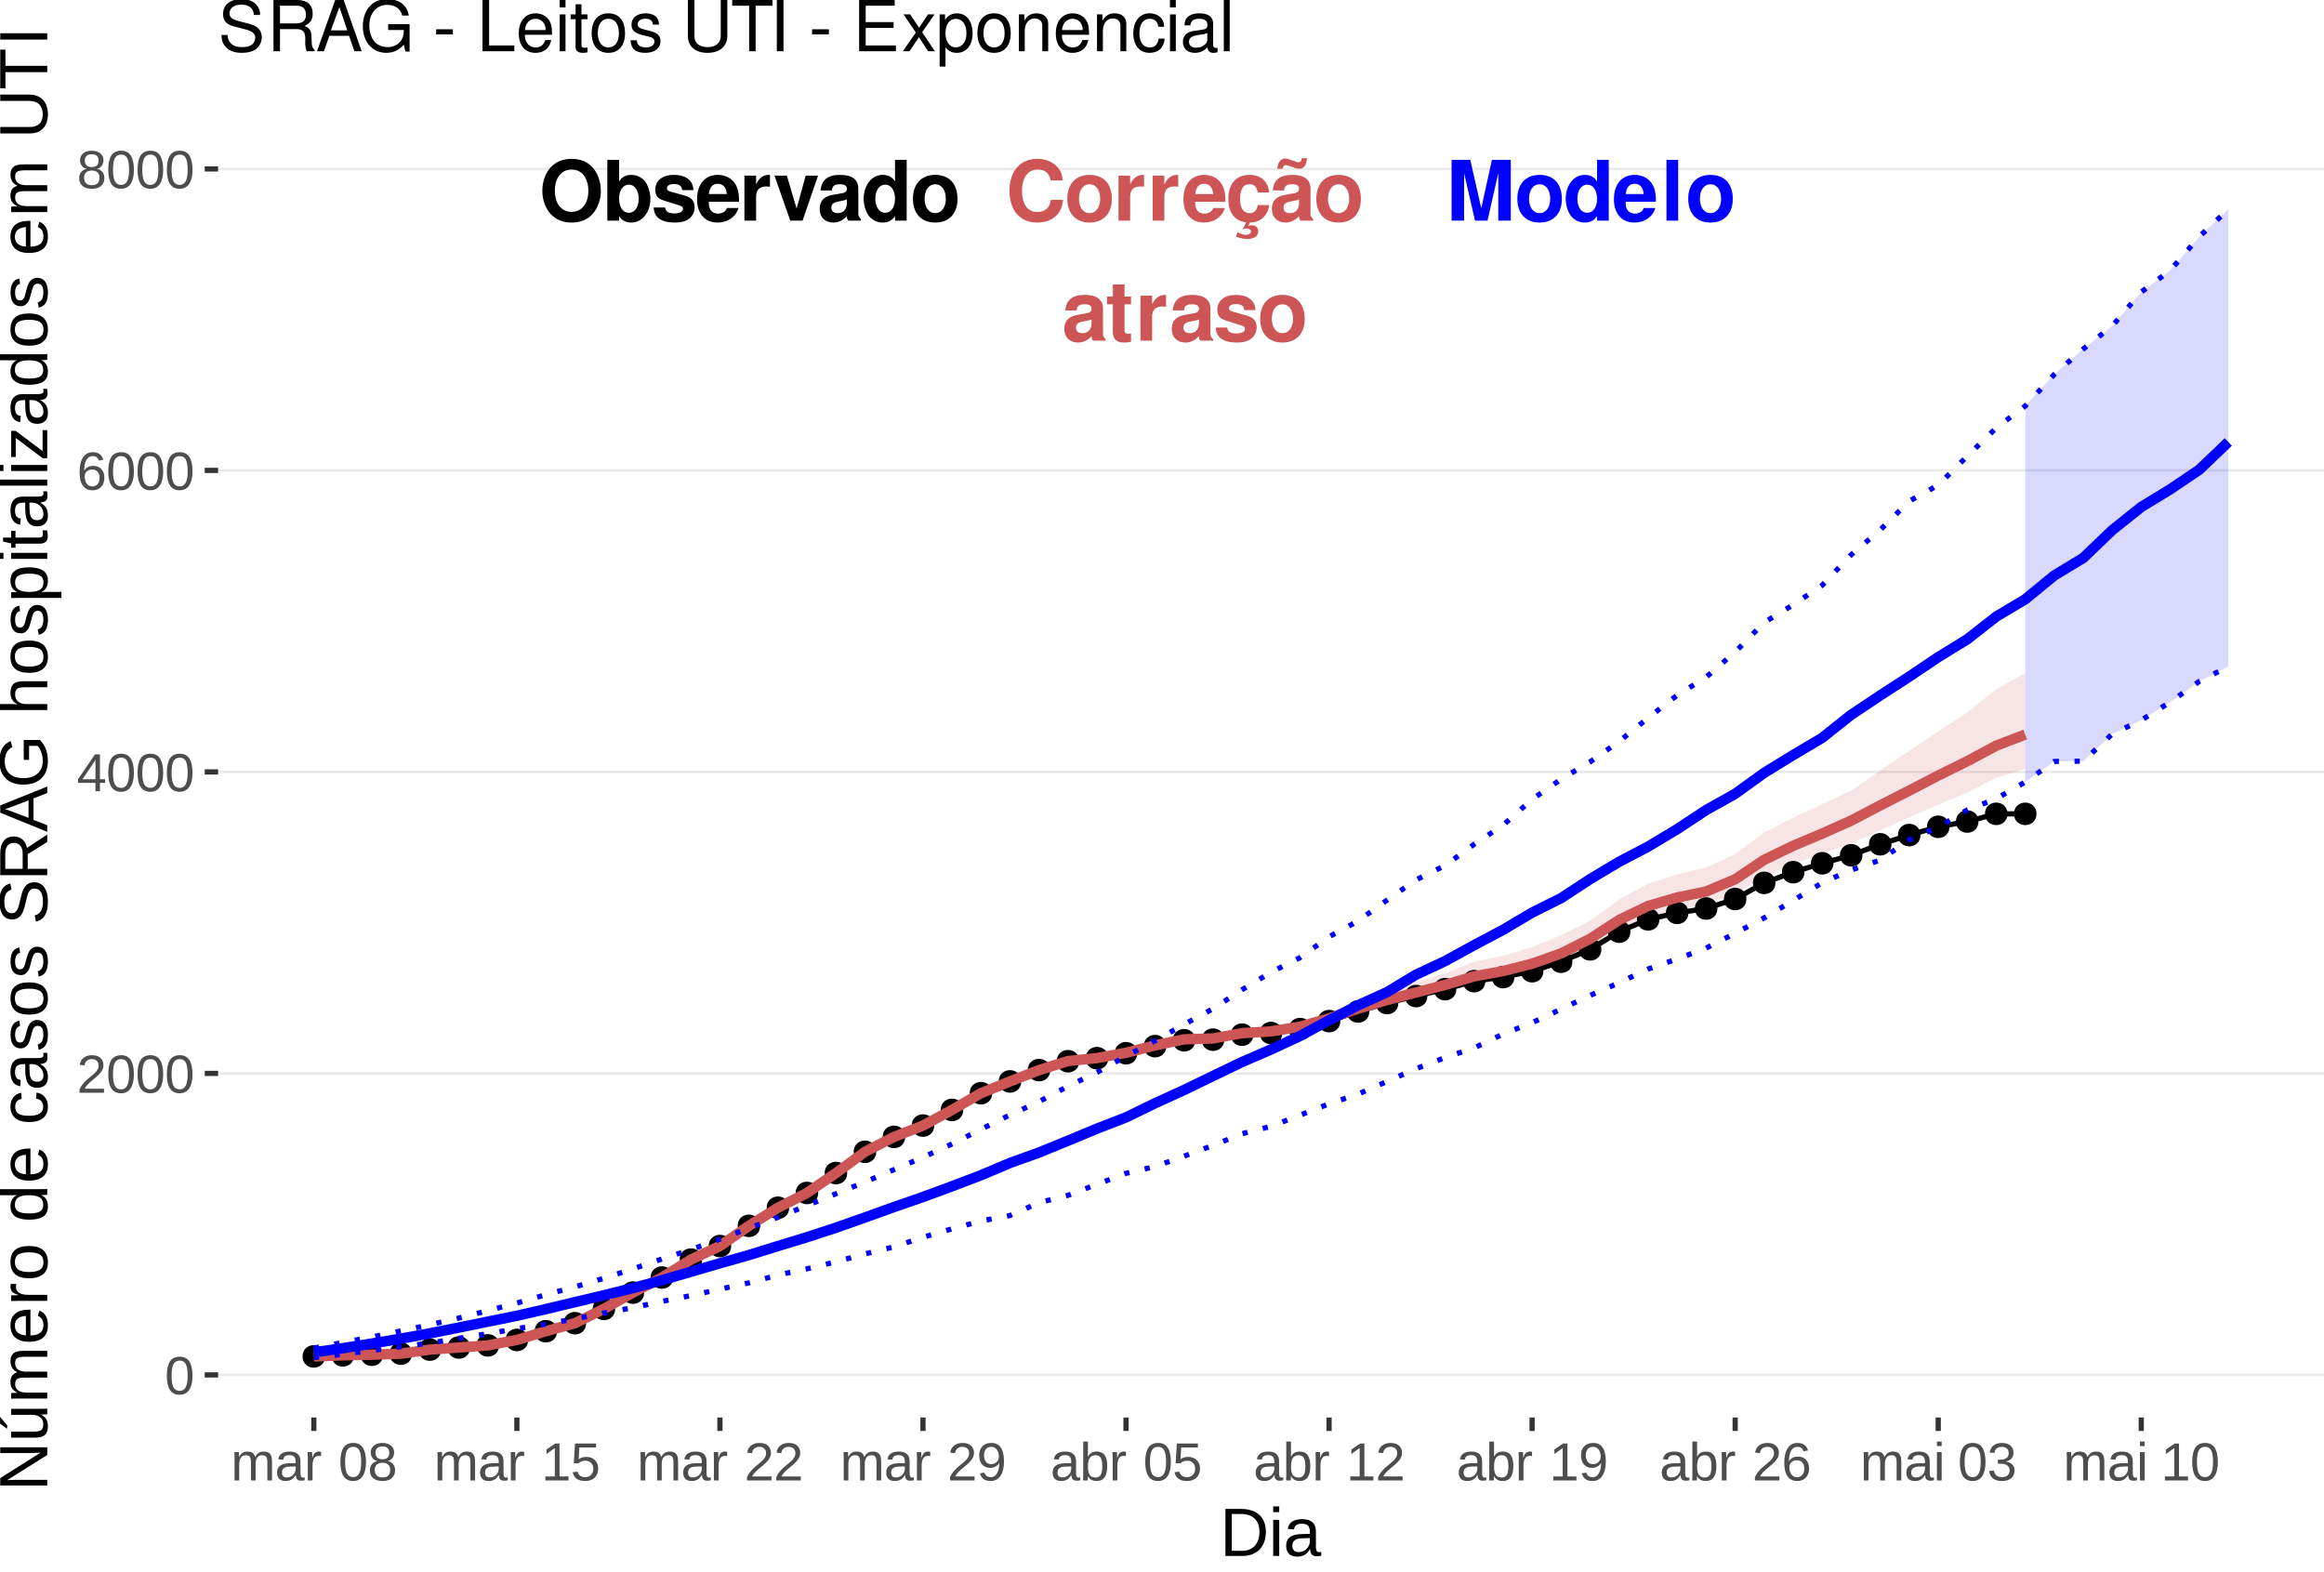 <?xml version="1.0" encoding="UTF-8"?>
<svg xmlns="http://www.w3.org/2000/svg" xmlns:xlink="http://www.w3.org/1999/xlink" width="476pt" height="322pt" viewBox="0 0 476 322" version="1.1">
<defs>
<g>
<symbol overflow="visible" id="glyph0-0">
<path style="stroke:none;" d=""/>
</symbol>
<symbol overflow="visible" id="glyph0-1">
<path style="stroke:none;" d="M 11.641 -8.234 C 11.562 -9.312 11.344 -9.984 10.812 -10.688 C 9.859 -11.953 8.312 -12.656 6.453 -12.656 C 2.938 -12.656 0.75 -10.141 0.75 -6.109 C 0.75 -2.094 2.922 0.391 6.391 0.391 C 9.5 0.391 11.547 -1.406 11.703 -4.25 L 9.203 -4.25 C 9.031 -2.672 8.047 -1.766 6.453 -1.766 C 4.469 -1.766 3.312 -3.359 3.312 -6.078 C 3.312 -8.828 4.531 -10.469 6.547 -10.469 C 8.031 -10.469 8.859 -9.75 9.203 -8.234 Z M 11.641 -8.234 "/>
</symbol>
<symbol overflow="visible" id="glyph0-2">
<path style="stroke:none;" d="M 5.141 -9.375 C 2.328 -9.375 0.594 -7.516 0.594 -4.484 C 0.594 -1.453 2.328 0.391 5.156 0.391 C 7.969 0.391 9.719 -1.453 9.719 -4.422 C 9.719 -7.547 8.031 -9.375 5.141 -9.375 Z M 5.156 -7.453 C 6.469 -7.453 7.328 -6.266 7.328 -4.453 C 7.328 -2.734 6.438 -1.531 5.156 -1.531 C 3.859 -1.531 2.984 -2.719 2.984 -4.484 C 2.984 -6.266 3.859 -7.453 5.156 -7.453 Z M 5.156 -7.453 "/>
</symbol>
<symbol overflow="visible" id="glyph0-3">
<path style="stroke:none;" d="M 1.078 -9.219 L 1.078 0 L 3.469 0 L 3.469 -4.906 C 3.469 -6.297 4.172 -7 5.562 -7 C 5.828 -7 6 -6.984 6.312 -6.938 L 6.312 -9.359 C 6.188 -9.375 6.125 -9.375 6.031 -9.375 C 4.938 -9.375 4 -8.656 3.469 -7.406 L 3.469 -9.219 Z M 1.078 -9.219 "/>
</symbol>
<symbol overflow="visible" id="glyph0-4">
<path style="stroke:none;" d="M 8.953 -3.859 C 8.969 -4.062 8.969 -4.156 8.969 -4.266 C 8.969 -5.188 8.828 -6.047 8.609 -6.688 C 8 -8.375 6.5 -9.375 4.641 -9.375 C 2 -9.375 0.375 -7.469 0.375 -4.375 C 0.375 -1.422 1.984 0.391 4.594 0.391 C 6.656 0.391 8.328 -0.766 8.859 -2.594 L 6.5 -2.594 C 6.219 -1.859 5.547 -1.438 4.672 -1.438 C 4 -1.438 3.453 -1.719 3.109 -2.234 C 2.891 -2.578 2.797 -2.984 2.766 -3.859 Z M 2.797 -5.453 C 2.953 -6.859 3.547 -7.547 4.609 -7.547 C 5.703 -7.547 6.359 -6.812 6.469 -5.453 Z M 2.797 -5.453 "/>
</symbol>
<symbol overflow="visible" id="glyph0-5">
<path style="stroke:none;" d="M 4.969 0.391 C 7.109 0.406 8.734 -1.062 8.922 -3.188 L 6.625 -3.188 C 6.344 -2 5.859 -1.531 4.938 -1.531 C 4.406 -1.531 3.891 -1.734 3.625 -2.078 C 3.203 -2.578 2.969 -3.469 2.969 -4.438 C 2.969 -5.312 3.141 -6.109 3.438 -6.656 C 3.703 -7.172 4.234 -7.453 4.922 -7.453 C 5.891 -7.453 6.359 -6.984 6.625 -5.766 L 8.922 -5.766 C 8.75 -8.031 7.266 -9.375 4.938 -9.375 C 2.172 -9.375 0.578 -7.562 0.578 -4.422 C 0.578 -1.625 1.875 0.047 4.234 0.359 L 3.5 1.812 C 3.828 1.656 4.016 1.609 4.344 1.609 C 4.875 1.609 5.203 1.844 5.203 2.203 C 5.203 2.594 4.781 2.906 4.234 2.906 C 3.75 2.906 3.312 2.781 2.453 2.391 L 2.141 3.281 C 3.188 3.656 3.719 3.75 4.484 3.75 C 5.906 3.75 6.688 3.188 6.688 2.172 C 6.688 1.422 6.203 0.953 5.375 0.953 C 5.125 0.953 4.906 0.984 4.672 1.078 Z M 4.969 0.391 "/>
</symbol>
<symbol overflow="visible" id="glyph0-6">
<path style="stroke:none;" d="M 8.953 -0.297 C 8.547 -0.688 8.406 -0.953 8.406 -1.422 L 8.406 -6.547 C 8.406 -8.422 7.125 -9.375 4.625 -9.375 C 2.141 -9.375 0.844 -8.312 0.688 -6.188 L 2.984 -6.188 C 3.109 -7.141 3.5 -7.453 4.672 -7.453 C 5.609 -7.453 6.062 -7.141 6.062 -6.531 C 6.062 -6.219 5.906 -5.953 5.656 -5.812 C 5.328 -5.641 5.328 -5.641 4.156 -5.453 L 3.188 -5.281 C 1.359 -4.969 0.484 -4.031 0.484 -2.375 C 0.484 -0.719 1.594 0.391 3.281 0.391 C 4.297 0.391 5.219 -0.031 6.078 -0.922 C 6.078 -0.438 6.125 -0.266 6.359 0 L 8.953 0 Z M 6.062 -3.703 C 6.062 -2.328 5.375 -1.531 4.172 -1.531 C 3.359 -1.531 2.875 -1.969 2.875 -2.641 C 2.875 -3.359 3.25 -3.703 4.234 -3.906 L 5.062 -4.062 C 5.688 -4.188 5.797 -4.219 6.062 -4.359 Z M 6.609 -12.797 C 6.547 -12.25 6.344 -11.969 5.984 -11.969 C 5.859 -11.969 5.516 -12.016 5.406 -12.078 L 4.188 -12.5 C 3.562 -12.719 3.547 -12.719 3.25 -12.719 C 2.281 -12.719 1.688 -11.938 1.625 -10.609 L 2.703 -10.609 C 2.781 -11.156 2.969 -11.375 3.375 -11.375 C 3.531 -11.375 3.703 -11.344 3.891 -11.266 L 5.125 -10.828 C 5.469 -10.688 5.797 -10.625 6.047 -10.625 C 7.047 -10.625 7.594 -11.344 7.672 -12.797 Z M 6.609 -12.797 "/>
</symbol>
<symbol overflow="visible" id="glyph0-7">
<path style="stroke:none;" d="M 8.953 -0.297 C 8.547 -0.688 8.406 -0.953 8.406 -1.422 L 8.406 -6.547 C 8.406 -8.422 7.125 -9.375 4.625 -9.375 C 2.141 -9.375 0.844 -8.312 0.688 -6.188 L 2.984 -6.188 C 3.109 -7.141 3.5 -7.453 4.672 -7.453 C 5.609 -7.453 6.062 -7.141 6.062 -6.531 C 6.062 -6.219 5.906 -5.953 5.656 -5.812 C 5.328 -5.641 5.328 -5.641 4.156 -5.453 L 3.188 -5.281 C 1.359 -4.969 0.484 -4.031 0.484 -2.375 C 0.484 -0.719 1.594 0.391 3.281 0.391 C 4.297 0.391 5.219 -0.031 6.078 -0.922 C 6.078 -0.438 6.125 -0.266 6.359 0 L 8.953 0 Z M 6.062 -3.703 C 6.062 -2.328 5.375 -1.531 4.172 -1.531 C 3.359 -1.531 2.875 -1.969 2.875 -2.641 C 2.875 -3.359 3.25 -3.703 4.234 -3.906 L 5.062 -4.062 C 5.688 -4.188 5.797 -4.219 6.062 -4.359 Z M 6.062 -3.703 "/>
</symbol>
<symbol overflow="visible" id="glyph0-8">
<path style="stroke:none;" d="M 5.141 -9.031 L 3.812 -9.031 L 3.812 -11.516 L 1.422 -11.516 L 1.422 -9.031 L 0.234 -9.031 L 0.234 -7.453 L 1.422 -7.453 L 1.422 -1.781 C 1.422 -0.328 2.188 0.391 3.75 0.391 C 4.297 0.391 4.703 0.344 5.141 0.203 L 5.141 -1.469 C 4.906 -1.438 4.781 -1.422 4.594 -1.422 C 3.969 -1.422 3.812 -1.609 3.812 -2.422 L 3.812 -7.453 L 5.141 -7.453 Z M 5.141 -9.031 "/>
</symbol>
<symbol overflow="visible" id="glyph0-9">
<path style="stroke:none;" d="M 8.625 -6.25 C 8.594 -8.203 7.094 -9.375 4.609 -9.375 C 2.266 -9.375 0.812 -8.203 0.812 -6.297 C 0.812 -5.688 1 -5.156 1.328 -4.797 C 1.656 -4.469 1.953 -4.328 2.828 -4.031 L 5.688 -3.141 C 6.281 -2.953 6.484 -2.766 6.484 -2.391 C 6.484 -1.828 5.828 -1.484 4.719 -1.484 C 4.078 -1.484 3.609 -1.594 3.297 -1.812 C 3.047 -2 2.938 -2.188 2.828 -2.688 L 0.5 -2.688 C 0.562 -0.656 2.047 0.391 4.844 0.391 C 6.125 0.391 7.109 0.125 7.781 -0.422 C 8.469 -0.969 8.875 -1.828 8.875 -2.734 C 8.875 -3.922 8.281 -4.703 7.078 -5.062 L 4.047 -5.922 C 3.375 -6.125 3.203 -6.266 3.203 -6.641 C 3.203 -7.156 3.75 -7.5 4.594 -7.5 C 5.734 -7.5 6.297 -7.094 6.312 -6.25 Z M 8.625 -6.25 "/>
</symbol>
<symbol overflow="visible" id="glyph0-10">
<path style="stroke:none;" d="M 3.688 -9.703 L 5.922 0 L 8.484 0 L 10.688 -9.703 L 10.688 0 L 13.25 0 L 13.25 -12.453 L 9.391 -12.453 L 7.203 -2.547 L 4.953 -12.453 L 1.125 -12.453 L 1.125 0 L 3.688 0 Z M 3.688 -9.703 "/>
</symbol>
<symbol overflow="visible" id="glyph0-11">
<path style="stroke:none;" d="M 6.922 0 L 9.312 0 L 9.312 -12.453 L 6.922 -12.453 L 6.922 -8.031 C 6.312 -8.953 5.531 -9.375 4.375 -9.375 C 2.172 -9.375 0.5 -7.266 0.5 -4.469 C 0.5 -3.234 0.875 -1.969 1.484 -1.078 C 2.125 -0.172 3.25 0.391 4.375 0.391 C 5.531 0.391 6.312 -0.016 6.922 -0.938 Z M 4.906 -7.375 C 6.109 -7.375 6.922 -6.219 6.922 -4.438 C 6.922 -2.766 6.094 -1.609 4.906 -1.609 C 3.703 -1.609 2.891 -2.781 2.891 -4.469 C 2.891 -6.203 3.703 -7.375 4.906 -7.375 Z M 4.906 -7.375 "/>
</symbol>
<symbol overflow="visible" id="glyph0-12">
<path style="stroke:none;" d="M 3.531 -12.453 L 1.141 -12.453 L 1.141 0 L 3.531 0 Z M 3.531 -12.453 "/>
</symbol>
<symbol overflow="visible" id="glyph0-13">
<path style="stroke:none;" d="M 6.656 -12.656 C 4.922 -12.656 3.484 -12.078 2.422 -10.938 C 1.312 -9.734 0.688 -8 0.688 -6.125 C 0.688 -4.266 1.312 -2.516 2.422 -1.328 C 3.5 -0.172 4.906 0.391 6.672 0.391 C 8.453 0.391 9.859 -0.172 10.938 -1.328 C 12 -2.469 12.672 -4.281 12.672 -6.047 C 12.672 -8 12.047 -9.75 10.938 -10.938 C 9.844 -12.109 8.469 -12.656 6.656 -12.656 Z M 6.672 -10.469 C 8.781 -10.469 10.109 -8.766 10.109 -6.062 C 10.109 -3.5 8.734 -1.797 6.672 -1.797 C 4.594 -1.797 3.25 -3.5 3.25 -6.125 C 3.25 -8.766 4.594 -10.469 6.672 -10.469 Z M 6.672 -10.469 "/>
</symbol>
<symbol overflow="visible" id="glyph0-14">
<path style="stroke:none;" d="M 1 -12.453 L 1 0 L 3.406 0 L 3.406 -0.938 C 3.984 -0.031 4.781 0.391 5.938 0.391 C 8.141 0.391 9.812 -1.703 9.812 -4.484 C 9.812 -5.734 9.438 -7 8.828 -7.891 C 8.203 -8.797 7.078 -9.375 5.938 -9.375 C 4.781 -9.375 3.984 -8.953 3.406 -8.031 L 3.406 -12.453 Z M 5.406 -7.375 C 6.594 -7.375 7.422 -6.188 7.422 -4.469 C 7.422 -2.781 6.609 -1.609 5.406 -1.609 C 4.203 -1.609 3.406 -2.75 3.406 -4.531 C 3.406 -6.219 4.219 -7.375 5.406 -7.375 Z M 5.406 -7.375 "/>
</symbol>
<symbol overflow="visible" id="glyph0-15">
<path style="stroke:none;" d="M 5.984 0 L 9.156 -9.219 L 6.625 -9.219 L 4.766 -2.469 L 2.766 -9.219 L 0.234 -9.219 L 3.469 0 Z M 5.984 0 "/>
</symbol>
<symbol overflow="visible" id="glyph1-0">
<path style="stroke:none;" d="M 1.094 -7.562 L 7.141 -7.562 L 7.141 0 L 1.094 0 Z M 1.516 -7.156 L 1.516 -0.406 L 6.734 -0.406 L 6.734 -7.156 Z M 1.516 -7.156 "/>
</symbol>
<symbol overflow="visible" id="glyph1-1">
<path style="stroke:none;" d="M 5.688 -3.781 C 5.688 -2.52 5.461 -1.555 5.016 -0.891 C 4.566 -0.223 3.91 0.109 3.047 0.109 C 2.172 0.109 1.516 -0.219 1.078 -0.875 C 0.648 -1.539 0.438 -2.508 0.438 -3.781 C 0.438 -5.082 0.645 -6.055 1.062 -6.703 C 1.488 -7.359 2.16 -7.688 3.078 -7.688 C 3.973 -7.688 4.629 -7.359 5.047 -6.703 C 5.473 -6.047 5.688 -5.07 5.688 -3.781 Z M 4.703 -3.781 C 4.703 -4.875 4.578 -5.664 4.328 -6.156 C 4.078 -6.645 3.66 -6.891 3.078 -6.891 C 2.484 -6.891 2.055 -6.648 1.797 -6.172 C 1.535 -5.691 1.406 -4.895 1.406 -3.781 C 1.406 -2.707 1.535 -1.922 1.797 -1.422 C 2.066 -0.93 2.488 -0.688 3.062 -0.688 C 3.625 -0.688 4.035 -0.938 4.297 -1.438 C 4.566 -1.945 4.703 -2.727 4.703 -3.781 Z M 4.703 -3.781 "/>
</symbol>
<symbol overflow="visible" id="glyph1-2">
<path style="stroke:none;" d="M 0.547 0 L 0.547 -0.688 C 0.734 -1.102 0.957 -1.469 1.219 -1.781 C 1.477 -2.102 1.754 -2.395 2.047 -2.656 C 2.336 -2.914 2.625 -3.156 2.906 -3.375 C 3.195 -3.602 3.457 -3.828 3.688 -4.047 C 3.914 -4.273 4.098 -4.508 4.234 -4.75 C 4.379 -4.988 4.453 -5.266 4.453 -5.578 C 4.453 -5.992 4.328 -6.316 4.078 -6.547 C 3.836 -6.773 3.504 -6.891 3.078 -6.891 C 2.66 -6.891 2.316 -6.773 2.047 -6.547 C 1.785 -6.328 1.629 -6.016 1.578 -5.609 L 0.594 -5.703 C 0.664 -6.305 0.922 -6.785 1.359 -7.141 C 1.805 -7.504 2.379 -7.688 3.078 -7.688 C 3.836 -7.688 4.422 -7.504 4.828 -7.141 C 5.242 -6.773 5.453 -6.266 5.453 -5.609 C 5.453 -5.316 5.383 -5.023 5.25 -4.734 C 5.113 -4.441 4.91 -4.148 4.641 -3.859 C 4.379 -3.566 3.875 -3.117 3.125 -2.516 C 2.719 -2.18 2.391 -1.879 2.141 -1.609 C 1.898 -1.336 1.723 -1.078 1.609 -0.828 L 5.562 -0.828 L 5.562 0 Z M 0.547 0 "/>
</symbol>
<symbol overflow="visible" id="glyph1-3">
<path style="stroke:none;" d="M 4.734 -1.719 L 4.734 0 L 3.812 0 L 3.812 -1.719 L 0.25 -1.719 L 0.25 -2.469 L 3.719 -7.562 L 4.734 -7.562 L 4.734 -2.469 L 5.797 -2.469 L 5.797 -1.719 Z M 3.812 -6.484 C 3.812 -6.461 3.766 -6.363 3.672 -6.188 C 3.578 -6.02 3.504 -5.906 3.453 -5.844 L 1.516 -2.984 L 1.234 -2.578 L 1.141 -2.469 L 3.812 -2.469 Z M 3.812 -6.484 "/>
</symbol>
<symbol overflow="visible" id="glyph1-4">
<path style="stroke:none;" d="M 5.641 -2.469 C 5.641 -1.676 5.422 -1.047 4.984 -0.578 C 4.547 -0.117 3.945 0.109 3.188 0.109 C 2.332 0.109 1.68 -0.207 1.234 -0.844 C 0.785 -1.477 0.562 -2.398 0.562 -3.609 C 0.562 -4.922 0.797 -5.926 1.266 -6.625 C 1.734 -7.332 2.398 -7.688 3.266 -7.688 C 4.41 -7.688 5.129 -7.172 5.422 -6.141 L 4.5 -5.969 C 4.312 -6.582 3.895 -6.891 3.25 -6.891 C 2.695 -6.891 2.27 -6.633 1.969 -6.125 C 1.664 -5.613 1.516 -4.867 1.516 -3.891 C 1.691 -4.223 1.938 -4.473 2.25 -4.641 C 2.57 -4.805 2.941 -4.891 3.359 -4.891 C 4.055 -4.891 4.609 -4.672 5.016 -4.234 C 5.43 -3.797 5.641 -3.207 5.641 -2.469 Z M 4.656 -2.438 C 4.656 -2.977 4.52 -3.395 4.25 -3.688 C 3.977 -3.988 3.602 -4.141 3.125 -4.141 C 2.676 -4.141 2.312 -4.008 2.031 -3.75 C 1.75 -3.488 1.609 -3.129 1.609 -2.672 C 1.609 -2.078 1.754 -1.594 2.047 -1.219 C 2.336 -0.852 2.707 -0.672 3.156 -0.672 C 3.625 -0.672 3.988 -0.828 4.25 -1.141 C 4.52 -1.453 4.656 -1.883 4.656 -2.438 Z M 4.656 -2.438 "/>
</symbol>
<symbol overflow="visible" id="glyph1-5">
<path style="stroke:none;" d="M 5.641 -2.109 C 5.641 -1.41 5.414 -0.863 4.969 -0.469 C 4.531 -0.082 3.895 0.109 3.062 0.109 C 2.25 0.109 1.613 -0.082 1.156 -0.469 C 0.707 -0.852 0.484 -1.395 0.484 -2.094 C 0.484 -2.594 0.625 -3.008 0.906 -3.344 C 1.188 -3.676 1.547 -3.879 1.984 -3.953 L 1.984 -3.984 C 1.578 -4.078 1.254 -4.285 1.016 -4.609 C 0.773 -4.93 0.656 -5.305 0.656 -5.734 C 0.656 -6.316 0.867 -6.785 1.297 -7.141 C 1.734 -7.504 2.316 -7.688 3.047 -7.688 C 3.785 -7.688 4.367 -7.508 4.797 -7.156 C 5.234 -6.801 5.453 -6.328 5.453 -5.734 C 5.453 -5.297 5.332 -4.914 5.094 -4.594 C 4.852 -4.27 4.523 -4.066 4.109 -3.984 L 4.109 -3.969 C 4.586 -3.883 4.961 -3.676 5.234 -3.344 C 5.504 -3.02 5.641 -2.609 5.641 -2.109 Z M 4.453 -5.672 C 4.453 -6.535 3.984 -6.969 3.047 -6.969 C 2.586 -6.969 2.238 -6.859 2 -6.641 C 1.758 -6.422 1.641 -6.098 1.641 -5.672 C 1.641 -5.242 1.758 -4.914 2 -4.688 C 2.25 -4.457 2.598 -4.344 3.047 -4.344 C 3.504 -4.344 3.852 -4.445 4.094 -4.656 C 4.332 -4.863 4.453 -5.203 4.453 -5.672 Z M 4.641 -2.203 C 4.641 -2.672 4.5 -3.023 4.219 -3.266 C 3.938 -3.504 3.547 -3.625 3.047 -3.625 C 2.547 -3.625 2.16 -3.492 1.891 -3.234 C 1.617 -2.984 1.484 -2.633 1.484 -2.188 C 1.484 -1.145 2.016 -0.625 3.078 -0.625 C 3.598 -0.625 3.988 -0.75 4.25 -1 C 4.508 -1.25 4.641 -1.648 4.641 -2.203 Z M 4.641 -2.203 "/>
</symbol>
<symbol overflow="visible" id="glyph1-6">
<path style="stroke:none;" d="M 4.125 0 L 4.125 -3.688 C 4.125 -4.25 4.047 -4.633 3.891 -4.844 C 3.734 -5.062 3.457 -5.172 3.062 -5.172 C 2.645 -5.172 2.316 -5.016 2.078 -4.703 C 1.836 -4.391 1.719 -3.945 1.719 -3.375 L 1.719 0 L 0.766 0 L 0.766 -4.578 C 0.766 -5.254 0.754 -5.664 0.734 -5.812 L 1.641 -5.812 C 1.648 -5.789 1.656 -5.738 1.656 -5.656 C 1.656 -5.582 1.656 -5.492 1.656 -5.391 C 1.664 -5.297 1.676 -5.102 1.688 -4.812 L 1.703 -4.812 C 1.91 -5.227 2.145 -5.516 2.406 -5.672 C 2.676 -5.836 3.008 -5.922 3.406 -5.922 C 3.844 -5.922 4.188 -5.832 4.438 -5.656 C 4.695 -5.477 4.879 -5.195 4.984 -4.812 L 5 -4.812 C 5.195 -5.207 5.438 -5.488 5.719 -5.656 C 6.008 -5.832 6.352 -5.922 6.75 -5.922 C 7.344 -5.922 7.77 -5.758 8.031 -5.438 C 8.301 -5.125 8.438 -4.602 8.438 -3.875 L 8.438 0 L 7.484 0 L 7.484 -3.688 C 7.484 -4.25 7.406 -4.633 7.25 -4.844 C 7.094 -5.062 6.816 -5.172 6.422 -5.172 C 5.992 -5.172 5.66 -5.016 5.422 -4.703 C 5.191 -4.391 5.078 -3.945 5.078 -3.375 L 5.078 0 Z M 4.125 0 "/>
</symbol>
<symbol overflow="visible" id="glyph1-7">
<path style="stroke:none;" d="M 2.219 0.109 C 1.633 0.109 1.195 -0.039 0.906 -0.344 C 0.613 -0.656 0.469 -1.082 0.469 -1.625 C 0.469 -2.227 0.664 -2.688 1.062 -3 C 1.457 -3.32 2.094 -3.5 2.969 -3.531 L 4.281 -3.547 L 4.281 -3.859 C 4.281 -4.336 4.176 -4.676 3.969 -4.875 C 3.77 -5.082 3.457 -5.188 3.031 -5.188 C 2.602 -5.188 2.289 -5.113 2.094 -4.969 C 1.895 -4.82 1.773 -4.586 1.734 -4.266 L 0.719 -4.344 C 0.883 -5.395 1.664 -5.922 3.062 -5.922 C 3.789 -5.922 4.336 -5.754 4.703 -5.422 C 5.078 -5.086 5.266 -4.602 5.266 -3.969 L 5.266 -1.469 C 5.266 -1.176 5.301 -0.957 5.375 -0.812 C 5.445 -0.664 5.586 -0.594 5.797 -0.594 C 5.891 -0.594 6 -0.609 6.125 -0.641 L 6.125 -0.031 C 5.875 0.02 5.625 0.047 5.375 0.047 C 5.008 0.047 4.742 -0.047 4.578 -0.234 C 4.422 -0.422 4.332 -0.711 4.312 -1.109 L 4.281 -1.109 C 4.031 -0.672 3.738 -0.359 3.406 -0.172 C 3.082 0.016 2.688 0.109 2.219 0.109 Z M 2.438 -0.625 C 2.789 -0.625 3.102 -0.703 3.375 -0.859 C 3.656 -1.016 3.875 -1.234 4.031 -1.516 C 4.195 -1.797 4.281 -2.086 4.281 -2.391 L 4.281 -2.875 L 3.219 -2.844 C 2.77 -2.844 2.426 -2.797 2.188 -2.703 C 1.957 -2.617 1.781 -2.488 1.656 -2.312 C 1.531 -2.133 1.469 -1.898 1.469 -1.609 C 1.469 -1.297 1.551 -1.051 1.719 -0.875 C 1.883 -0.707 2.125 -0.625 2.438 -0.625 Z M 2.438 -0.625 "/>
</symbol>
<symbol overflow="visible" id="glyph1-8">
<path style="stroke:none;" d="M 0.766 0 L 0.766 -4.453 C 0.766 -4.867 0.754 -5.32 0.734 -5.812 L 1.641 -5.812 C 1.672 -5.156 1.688 -4.758 1.688 -4.625 L 1.703 -4.625 C 1.859 -5.125 2.035 -5.461 2.234 -5.641 C 2.441 -5.828 2.727 -5.922 3.094 -5.922 C 3.219 -5.922 3.348 -5.898 3.484 -5.859 L 3.484 -4.984 C 3.348 -5.016 3.176 -5.031 2.969 -5.031 C 2.562 -5.031 2.254 -4.859 2.047 -4.516 C 1.836 -4.172 1.734 -3.676 1.734 -3.031 L 1.734 0 Z M 0.766 0 "/>
</symbol>
<symbol overflow="visible" id="glyph1-9">
<path style="stroke:none;" d=""/>
</symbol>
<symbol overflow="visible" id="glyph1-10">
<path style="stroke:none;" d="M 0.844 0 L 0.844 -0.828 L 2.766 -0.828 L 2.766 -6.641 L 1.062 -5.422 L 1.062 -6.344 L 2.844 -7.562 L 3.734 -7.562 L 3.734 -0.828 L 5.578 -0.828 L 5.578 0 Z M 0.844 0 "/>
</symbol>
<symbol overflow="visible" id="glyph1-11">
<path style="stroke:none;" d="M 5.656 -2.469 C 5.656 -1.664 5.414 -1.035 4.938 -0.578 C 4.469 -0.117 3.812 0.109 2.969 0.109 C 2.258 0.109 1.688 -0.039 1.25 -0.344 C 0.82 -0.656 0.551 -1.102 0.438 -1.688 L 1.422 -1.812 C 1.617 -1.062 2.141 -0.688 2.984 -0.688 C 3.504 -0.688 3.91 -0.844 4.203 -1.156 C 4.504 -1.469 4.656 -1.895 4.656 -2.438 C 4.656 -2.914 4.504 -3.301 4.203 -3.594 C 3.91 -3.895 3.516 -4.047 3.016 -4.047 C 2.754 -4.047 2.508 -4.004 2.281 -3.922 C 2.051 -3.836 1.828 -3.695 1.609 -3.5 L 0.656 -3.5 L 0.906 -7.562 L 5.219 -7.562 L 5.219 -6.75 L 1.797 -6.75 L 1.656 -4.344 C 2.07 -4.664 2.594 -4.828 3.219 -4.828 C 3.957 -4.828 4.547 -4.609 4.984 -4.172 C 5.43 -3.734 5.656 -3.164 5.656 -2.469 Z M 5.656 -2.469 "/>
</symbol>
<symbol overflow="visible" id="glyph1-12">
<path style="stroke:none;" d="M 5.594 -3.938 C 5.594 -2.633 5.352 -1.633 4.875 -0.938 C 4.406 -0.238 3.734 0.109 2.859 0.109 C 2.266 0.109 1.789 -0.016 1.438 -0.266 C 1.082 -0.516 0.828 -0.914 0.672 -1.469 L 1.594 -1.609 C 1.789 -0.984 2.219 -0.672 2.875 -0.672 C 3.426 -0.672 3.852 -0.926 4.156 -1.438 C 4.469 -1.957 4.629 -2.695 4.641 -3.656 C 4.492 -3.332 4.25 -3.07 3.906 -2.875 C 3.562 -2.676 3.18 -2.578 2.766 -2.578 C 2.078 -2.578 1.531 -2.812 1.125 -3.281 C 0.719 -3.75 0.516 -4.367 0.516 -5.141 C 0.516 -5.93 0.734 -6.551 1.172 -7 C 1.617 -7.457 2.238 -7.688 3.031 -7.688 C 3.875 -7.688 4.508 -7.375 4.938 -6.75 C 5.375 -6.125 5.594 -5.188 5.594 -3.938 Z M 4.547 -4.875 C 4.547 -5.477 4.406 -5.961 4.125 -6.328 C 3.844 -6.703 3.469 -6.891 3 -6.891 C 2.531 -6.891 2.16 -6.734 1.891 -6.422 C 1.629 -6.109 1.5 -5.68 1.5 -5.141 C 1.5 -4.586 1.629 -4.148 1.891 -3.828 C 2.16 -3.504 2.523 -3.344 2.984 -3.344 C 3.266 -3.344 3.523 -3.406 3.766 -3.531 C 4.004 -3.664 4.191 -3.848 4.328 -4.078 C 4.473 -4.305 4.547 -4.57 4.547 -4.875 Z M 4.547 -4.875 "/>
</symbol>
<symbol overflow="visible" id="glyph1-13">
<path style="stroke:none;" d="M 5.656 -2.938 C 5.656 -0.906 4.941 0.109 3.516 0.109 C 3.078 0.109 2.711 0.031 2.422 -0.125 C 2.129 -0.289 1.891 -0.551 1.703 -0.906 C 1.703 -0.789 1.691 -0.617 1.672 -0.391 C 1.66 -0.16 1.648 -0.031 1.641 0 L 0.703 0 C 0.723 -0.195 0.734 -0.598 0.734 -1.203 L 0.734 -7.969 L 1.703 -7.969 L 1.703 -5.703 C 1.703 -5.461 1.695 -5.188 1.688 -4.875 L 1.703 -4.875 C 1.891 -5.25 2.129 -5.516 2.422 -5.672 C 2.711 -5.836 3.078 -5.922 3.516 -5.922 C 4.254 -5.922 4.797 -5.672 5.141 -5.172 C 5.484 -4.68 5.656 -3.938 5.656 -2.938 Z M 4.641 -2.906 C 4.641 -3.719 4.531 -4.297 4.312 -4.641 C 4.102 -4.992 3.754 -5.172 3.266 -5.172 C 2.723 -5.172 2.328 -4.984 2.078 -4.609 C 1.828 -4.242 1.703 -3.656 1.703 -2.844 C 1.703 -2.082 1.82 -1.52 2.062 -1.156 C 2.312 -0.789 2.711 -0.609 3.266 -0.609 C 3.742 -0.609 4.094 -0.785 4.312 -1.141 C 4.531 -1.504 4.641 -2.094 4.641 -2.906 Z M 4.641 -2.906 "/>
</symbol>
<symbol overflow="visible" id="glyph1-14">
<path style="stroke:none;" d="M 0.734 -7.047 L 0.734 -7.969 L 1.703 -7.969 L 1.703 -7.047 Z M 0.734 0 L 0.734 -5.812 L 1.703 -5.812 L 1.703 0 Z M 0.734 0 "/>
</symbol>
<symbol overflow="visible" id="glyph1-15">
<path style="stroke:none;" d="M 5.641 -2.094 C 5.641 -1.395 5.414 -0.852 4.969 -0.469 C 4.52 -0.082 3.883 0.109 3.062 0.109 C 2.301 0.109 1.691 -0.062 1.234 -0.406 C 0.773 -0.75 0.504 -1.258 0.422 -1.938 L 1.422 -2.031 C 1.547 -1.133 2.094 -0.688 3.062 -0.688 C 3.551 -0.688 3.93 -0.805 4.203 -1.047 C 4.484 -1.285 4.625 -1.645 4.625 -2.125 C 4.625 -2.531 4.461 -2.848 4.141 -3.078 C 3.828 -3.316 3.375 -3.438 2.781 -3.438 L 2.234 -3.438 L 2.234 -4.266 L 2.766 -4.266 C 3.297 -4.266 3.707 -4.379 4 -4.609 C 4.289 -4.848 4.438 -5.172 4.438 -5.578 C 4.438 -5.984 4.316 -6.301 4.078 -6.531 C 3.836 -6.77 3.484 -6.891 3.016 -6.891 C 2.586 -6.891 2.238 -6.781 1.969 -6.562 C 1.707 -6.344 1.555 -6.035 1.516 -5.641 L 0.547 -5.703 C 0.617 -6.328 0.875 -6.812 1.312 -7.156 C 1.758 -7.508 2.332 -7.688 3.031 -7.688 C 3.781 -7.688 4.363 -7.508 4.781 -7.156 C 5.207 -6.801 5.422 -6.305 5.422 -5.672 C 5.422 -5.191 5.285 -4.801 5.016 -4.5 C 4.742 -4.195 4.352 -3.992 3.844 -3.891 L 3.844 -3.859 C 4.406 -3.797 4.844 -3.602 5.156 -3.281 C 5.477 -2.969 5.641 -2.57 5.641 -2.094 Z M 5.641 -2.094 "/>
</symbol>
<symbol overflow="visible" id="glyph2-0">
<path style="stroke:none;" d="M 1.406 -9.625 L 9.094 -9.625 L 9.094 0 L 1.406 0 Z M 1.922 -9.109 L 1.922 -0.516 L 8.578 -0.516 L 8.578 -9.109 Z M 1.922 -9.109 "/>
</symbol>
<symbol overflow="visible" id="glyph2-1">
<path style="stroke:none;" d="M 9.438 -4.922 C 9.438 -3.922 9.242 -3.047 8.859 -2.297 C 8.473 -1.555 7.922 -0.988 7.203 -0.594 C 6.492 -0.195 5.676 0 4.75 0 L 1.156 0 L 1.156 -9.625 L 4.328 -9.625 C 5.961 -9.625 7.223 -9.211 8.109 -8.391 C 8.992 -7.578 9.438 -6.422 9.438 -4.922 Z M 8.125 -4.922 C 8.125 -6.109 7.797 -7.016 7.141 -7.641 C 6.492 -8.273 5.551 -8.594 4.312 -8.594 L 2.453 -8.594 L 2.453 -1.047 L 4.594 -1.047 C 5.301 -1.047 5.922 -1.195 6.453 -1.5 C 6.992 -1.812 7.406 -2.258 7.688 -2.844 C 7.977 -3.426 8.125 -4.117 8.125 -4.922 Z M 8.125 -4.922 "/>
</symbol>
<symbol overflow="visible" id="glyph2-2">
<path style="stroke:none;" d="M 0.938 -8.969 L 0.938 -10.141 L 2.172 -10.141 L 2.172 -8.969 Z M 0.938 0 L 0.938 -7.391 L 2.172 -7.391 L 2.172 0 Z M 0.938 0 "/>
</symbol>
<symbol overflow="visible" id="glyph2-3">
<path style="stroke:none;" d="M 2.828 0.141 C 2.086 0.141 1.531 -0.055 1.156 -0.453 C 0.781 -0.848 0.594 -1.383 0.594 -2.062 C 0.594 -2.832 0.844 -3.422 1.344 -3.828 C 1.852 -4.234 2.664 -4.453 3.781 -4.484 L 5.453 -4.516 L 5.453 -4.922 C 5.453 -5.516 5.32 -5.941 5.062 -6.203 C 4.812 -6.461 4.41 -6.594 3.859 -6.594 C 3.305 -6.594 2.906 -6.5 2.656 -6.312 C 2.406 -6.125 2.254 -5.828 2.203 -5.422 L 0.922 -5.531 C 1.129 -6.863 2.117 -7.531 3.891 -7.531 C 4.816 -7.531 5.516 -7.316 5.984 -6.891 C 6.453 -6.461 6.688 -5.848 6.688 -5.047 L 6.688 -1.859 C 6.688 -1.492 6.734 -1.219 6.828 -1.031 C 6.93 -0.852 7.117 -0.766 7.391 -0.766 C 7.504 -0.766 7.633 -0.781 7.781 -0.812 L 7.781 -0.047 C 7.477 0.023 7.164 0.062 6.844 0.062 C 6.383 0.062 6.051 -0.055 5.844 -0.297 C 5.633 -0.535 5.516 -0.91 5.484 -1.422 L 5.453 -1.422 C 5.141 -0.848 4.77 -0.441 4.344 -0.203 C 3.926 0.023 3.422 0.141 2.828 0.141 Z M 3.109 -0.781 C 3.555 -0.781 3.957 -0.883 4.312 -1.094 C 4.664 -1.301 4.941 -1.582 5.141 -1.938 C 5.348 -2.289 5.453 -2.66 5.453 -3.047 L 5.453 -3.656 L 4.109 -3.625 C 3.523 -3.613 3.082 -3.551 2.781 -3.438 C 2.488 -3.332 2.258 -3.164 2.094 -2.938 C 1.938 -2.707 1.859 -2.41 1.859 -2.047 C 1.859 -1.641 1.969 -1.328 2.188 -1.109 C 2.406 -0.891 2.711 -0.781 3.109 -0.781 Z M 3.109 -0.781 "/>
</symbol>
<symbol overflow="visible" id="glyph3-0">
<path style="stroke:none;" d="M -9.625 -1.406 L -9.625 -9.094 L 0 -9.094 L 0 -1.406 Z M -9.109 -1.922 L -0.516 -1.922 L -0.516 -8.578 L -9.109 -8.578 Z M -9.109 -1.922 "/>
</symbol>
<symbol overflow="visible" id="glyph3-1">
<path style="stroke:none;" d="M 0 -7.391 L -8.203 -2.25 L -7.547 -2.281 L -6.406 -2.312 L 0 -2.312 L 0 -1.156 L -9.625 -1.156 L -9.625 -2.672 L -1.375 -7.875 C -2.27 -7.82 -2.914 -7.797 -3.312 -7.797 L -9.625 -7.797 L -9.625 -8.969 L 0 -8.969 Z M 0 -7.391 "/>
</symbol>
<symbol overflow="visible" id="glyph3-2">
<path style="stroke:none;" d="M -7.391 -2.188 L -2.703 -2.188 C -2.211 -2.188 -1.832 -2.234 -1.562 -2.328 C -1.301 -2.43 -1.109 -2.586 -0.984 -2.797 C -0.867 -3.004 -0.812 -3.312 -0.812 -3.719 C -0.812 -4.312 -1.016 -4.773 -1.422 -5.109 C -1.828 -5.453 -2.391 -5.625 -3.109 -5.625 L -7.391 -5.625 L -7.391 -6.859 L -1.578 -6.859 C -0.711 -6.859 -0.188 -6.875 0 -6.906 L 0 -5.734 C -0.02 -5.734 -0.078 -5.727 -0.172 -5.719 C -0.273 -5.719 -0.391 -5.711 -0.516 -5.703 C -0.648 -5.703 -0.898 -5.695 -1.266 -5.688 L -1.266 -5.672 C -0.754 -5.391 -0.391 -5.062 -0.172 -4.688 C 0.035 -4.312 0.141 -3.848 0.141 -3.297 C 0.141 -2.484 -0.062 -1.891 -0.469 -1.516 C -0.875 -1.141 -1.539 -0.953 -2.469 -0.953 L -7.391 -0.953 Z M -8.203 -2.844 L -8.344 -2.844 L -10.312 -4.312 L -10.312 -5.734 L -10.109 -5.734 L -8.203 -3.484 Z M -8.203 -2.844 "/>
</symbol>
<symbol overflow="visible" id="glyph3-3">
<path style="stroke:none;" d="M 0 -5.25 L -4.688 -5.25 C -5.406 -5.25 -5.898 -5.148 -6.172 -4.953 C -6.441 -4.754 -6.578 -4.398 -6.578 -3.891 C -6.578 -3.367 -6.375 -2.953 -5.969 -2.641 C -5.57 -2.336 -5.008 -2.188 -4.281 -2.188 L 0 -2.188 L 0 -0.969 L -5.812 -0.969 C -6.676 -0.969 -7.203 -0.957 -7.391 -0.938 L -7.391 -2.094 C -7.367 -2.094 -7.305 -2.094 -7.203 -2.094 C -7.109 -2.102 -6.992 -2.113 -6.859 -2.125 C -6.734 -2.133 -6.488 -2.141 -6.125 -2.141 L -6.125 -2.172 C -6.656 -2.43 -7.02 -2.734 -7.219 -3.078 C -7.426 -3.422 -7.531 -3.836 -7.531 -4.328 C -7.531 -4.891 -7.414 -5.332 -7.188 -5.656 C -6.969 -5.977 -6.613 -6.207 -6.125 -6.344 L -6.125 -6.359 C -6.625 -6.609 -6.984 -6.914 -7.203 -7.281 C -7.422 -7.645 -7.531 -8.082 -7.531 -8.594 C -7.531 -9.344 -7.328 -9.883 -6.922 -10.219 C -6.516 -10.562 -5.848 -10.734 -4.922 -10.734 L 0 -10.734 L 0 -9.516 L -4.688 -9.516 C -5.406 -9.516 -5.898 -9.414 -6.172 -9.219 C -6.441 -9.031 -6.578 -8.68 -6.578 -8.172 C -6.578 -7.629 -6.379 -7.207 -5.984 -6.906 C -5.586 -6.613 -5.02 -6.469 -4.281 -6.469 L 0 -6.469 Z M 0 -5.25 "/>
</symbol>
<symbol overflow="visible" id="glyph3-4">
<path style="stroke:none;" d="M -3.438 -1.891 C -2.594 -1.891 -1.938 -2.062 -1.469 -2.406 C -1.008 -2.758 -0.781 -3.273 -0.781 -3.953 C -0.781 -4.484 -0.883 -4.91 -1.094 -5.234 C -1.312 -5.555 -1.586 -5.773 -1.922 -5.891 L -1.609 -6.969 C -0.441 -6.52 0.141 -5.516 0.141 -3.953 C 0.141 -2.859 -0.18 -2.023 -0.828 -1.453 C -1.484 -0.879 -2.457 -0.594 -3.75 -0.594 C -4.969 -0.594 -5.898 -0.879 -6.547 -1.453 C -7.203 -2.023 -7.531 -2.844 -7.531 -3.906 C -7.531 -6.082 -6.223 -7.172 -3.609 -7.172 L -3.438 -7.172 Z M -4.375 -5.891 C -5.156 -5.828 -5.723 -5.629 -6.078 -5.297 C -6.441 -4.973 -6.625 -4.504 -6.625 -3.891 C -6.625 -3.285 -6.422 -2.805 -6.016 -2.453 C -5.617 -2.109 -5.07 -1.926 -4.375 -1.906 Z M -4.375 -5.891 "/>
</symbol>
<symbol overflow="visible" id="glyph3-5">
<path style="stroke:none;" d="M 0 -0.969 L -5.672 -0.969 C -6.191 -0.969 -6.766 -0.957 -7.391 -0.938 L -7.391 -2.094 C -6.555 -2.125 -6.055 -2.141 -5.891 -2.141 L -5.891 -2.172 C -6.523 -2.367 -6.957 -2.594 -7.188 -2.844 C -7.414 -3.102 -7.531 -3.469 -7.531 -3.938 C -7.531 -4.094 -7.508 -4.258 -7.469 -4.438 L -6.344 -4.438 C -6.383 -4.27 -6.406 -4.051 -6.406 -3.781 C -6.406 -3.27 -6.188 -2.879 -5.75 -2.609 C -5.312 -2.336 -4.68 -2.203 -3.859 -2.203 L 0 -2.203 Z M 0 -0.969 "/>
</symbol>
<symbol overflow="visible" id="glyph3-6">
<path style="stroke:none;" d="M -3.703 -7.203 C -2.41 -7.203 -1.445 -6.914 -0.812 -6.344 C -0.176 -5.77 0.141 -4.941 0.141 -3.859 C 0.141 -2.785 -0.188 -1.973 -0.844 -1.422 C -1.508 -0.867 -2.461 -0.594 -3.703 -0.594 C -6.254 -0.594 -7.531 -1.695 -7.531 -3.906 C -7.531 -5.031 -7.219 -5.859 -6.594 -6.391 C -5.977 -6.93 -5.016 -7.203 -3.703 -7.203 Z M -3.703 -5.906 C -4.723 -5.906 -5.461 -5.754 -5.922 -5.453 C -6.391 -5.148 -6.625 -4.641 -6.625 -3.922 C -6.625 -3.203 -6.383 -2.68 -5.906 -2.359 C -5.438 -2.035 -4.703 -1.875 -3.703 -1.875 C -2.734 -1.875 -2 -2.031 -1.5 -2.344 C -1.008 -2.664 -0.766 -3.164 -0.766 -3.844 C -0.766 -4.582 -1 -5.109 -1.469 -5.422 C -1.945 -5.742 -2.691 -5.906 -3.703 -5.906 Z M -3.703 -5.906 "/>
</symbol>
<symbol overflow="visible" id="glyph3-7">
<path style="stroke:none;" d=""/>
</symbol>
<symbol overflow="visible" id="glyph3-8">
<path style="stroke:none;" d="M -1.188 -5.609 C -0.719 -5.379 -0.379 -5.078 -0.172 -4.703 C 0.035 -4.328 0.141 -3.863 0.141 -3.312 C 0.141 -2.375 -0.172 -1.688 -0.797 -1.25 C -1.43 -0.812 -2.391 -0.594 -3.672 -0.594 C -6.242 -0.594 -7.531 -1.5 -7.531 -3.312 C -7.531 -3.875 -7.426 -4.336 -7.219 -4.703 C -7.02 -5.078 -6.695 -5.379 -6.25 -5.609 L -6.25 -5.625 L -7.078 -5.609 L -10.141 -5.609 L -10.141 -6.844 L -1.531 -6.844 C -0.758 -6.844 -0.25 -6.859 0 -6.891 L 0 -5.703 C -0.07 -5.691 -0.238 -5.676 -0.5 -5.656 C -0.77 -5.645 -1 -5.641 -1.188 -5.641 Z M -3.703 -1.875 C -2.672 -1.875 -1.93 -2.008 -1.484 -2.281 C -1.035 -2.562 -0.812 -3.008 -0.812 -3.625 C -0.812 -4.32 -1.051 -4.828 -1.531 -5.141 C -2.02 -5.453 -2.77 -5.609 -3.781 -5.609 C -4.758 -5.609 -5.477 -5.453 -5.938 -5.141 C -6.395 -4.828 -6.625 -4.328 -6.625 -3.641 C -6.625 -3.016 -6.395 -2.562 -5.938 -2.281 C -5.477 -2.008 -4.734 -1.875 -3.703 -1.875 Z M -3.703 -1.875 "/>
</symbol>
<symbol overflow="visible" id="glyph3-9">
<path style="stroke:none;" d="M -3.734 -1.875 C -2.742 -1.875 -2.008 -2.031 -1.531 -2.344 C -1.062 -2.656 -0.828 -3.125 -0.828 -3.75 C -0.828 -4.188 -0.945 -4.551 -1.188 -4.844 C -1.426 -5.133 -1.789 -5.316 -2.281 -5.391 L -2.203 -6.625 C -1.492 -6.531 -0.926 -6.227 -0.5 -5.719 C -0.07 -5.207 0.141 -4.562 0.141 -3.781 C 0.141 -2.75 -0.188 -1.957 -0.844 -1.406 C -1.5 -0.863 -2.453 -0.594 -3.703 -0.594 C -4.953 -0.594 -5.898 -0.863 -6.547 -1.406 C -7.203 -1.957 -7.531 -2.742 -7.531 -3.766 C -7.531 -4.523 -7.332 -5.156 -6.938 -5.656 C -6.551 -6.156 -6.016 -6.469 -5.328 -6.594 L -5.234 -5.328 C -5.641 -5.266 -5.961 -5.102 -6.203 -4.844 C -6.441 -4.582 -6.562 -4.211 -6.562 -3.734 C -6.562 -3.078 -6.344 -2.602 -5.906 -2.312 C -5.477 -2.02 -4.754 -1.875 -3.734 -1.875 Z M -3.734 -1.875 "/>
</symbol>
<symbol overflow="visible" id="glyph3-10">
<path style="stroke:none;" d="M 0.141 -2.828 C 0.141 -2.086 -0.055 -1.531 -0.453 -1.156 C -0.848 -0.781 -1.383 -0.594 -2.062 -0.594 C -2.832 -0.594 -3.422 -0.844 -3.828 -1.344 C -4.234 -1.852 -4.453 -2.664 -4.484 -3.781 L -4.516 -5.453 L -4.922 -5.453 C -5.516 -5.453 -5.941 -5.32 -6.203 -5.062 C -6.461 -4.812 -6.594 -4.41 -6.594 -3.859 C -6.594 -3.305 -6.5 -2.906 -6.312 -2.656 C -6.125 -2.406 -5.828 -2.254 -5.422 -2.203 L -5.531 -0.922 C -6.863 -1.129 -7.531 -2.117 -7.531 -3.891 C -7.531 -4.816 -7.316 -5.516 -6.891 -5.984 C -6.461 -6.453 -5.848 -6.688 -5.047 -6.688 L -1.859 -6.688 C -1.492 -6.688 -1.219 -6.734 -1.031 -6.828 C -0.852 -6.93 -0.766 -7.117 -0.766 -7.391 C -0.766 -7.504 -0.781 -7.633 -0.812 -7.781 L -0.047 -7.781 C 0.023 -7.477 0.062 -7.164 0.062 -6.844 C 0.062 -6.383 -0.055 -6.051 -0.297 -5.844 C -0.535 -5.633 -0.91 -5.516 -1.422 -5.484 L -1.422 -5.453 C -0.848 -5.141 -0.441 -4.77 -0.203 -4.344 C 0.023 -3.926 0.141 -3.422 0.141 -2.828 Z M -0.781 -3.109 C -0.781 -3.555 -0.883 -3.957 -1.094 -4.312 C -1.301 -4.664 -1.582 -4.941 -1.938 -5.141 C -2.289 -5.348 -2.66 -5.453 -3.047 -5.453 L -3.656 -5.453 L -3.625 -4.109 C -3.613 -3.523 -3.551 -3.082 -3.438 -2.781 C -3.332 -2.488 -3.164 -2.258 -2.938 -2.094 C -2.707 -1.938 -2.41 -1.859 -2.047 -1.859 C -1.641 -1.859 -1.328 -1.969 -1.109 -2.188 C -0.891 -2.406 -0.781 -2.711 -0.781 -3.109 Z M -0.781 -3.109 "/>
</symbol>
<symbol overflow="visible" id="glyph3-11">
<path style="stroke:none;" d="M -2.047 -6.5 C -1.348 -6.5 -0.805 -6.234 -0.422 -5.703 C -0.047 -5.18 0.141 -4.445 0.141 -3.5 C 0.141 -2.57 -0.008 -1.859 -0.312 -1.359 C -0.613 -0.859 -1.086 -0.535 -1.734 -0.391 L -1.953 -1.484 C -1.555 -1.586 -1.266 -1.801 -1.078 -2.125 C -0.891 -2.457 -0.797 -2.914 -0.797 -3.5 C -0.797 -4.125 -0.891 -4.578 -1.078 -4.859 C -1.273 -5.148 -1.566 -5.297 -1.953 -5.297 C -2.242 -5.297 -2.477 -5.195 -2.656 -5 C -2.844 -4.801 -2.992 -4.477 -3.109 -4.031 L -3.344 -3.141 C -3.52 -2.43 -3.695 -1.926 -3.875 -1.625 C -4.051 -1.332 -4.266 -1.102 -4.516 -0.938 C -4.766 -0.77 -5.07 -0.688 -5.438 -0.688 C -6.113 -0.688 -6.629 -0.926 -6.984 -1.406 C -7.336 -1.883 -7.516 -2.582 -7.516 -3.5 C -7.516 -4.32 -7.367 -4.973 -7.078 -5.453 C -6.797 -5.93 -6.336 -6.234 -5.703 -6.359 L -5.562 -5.25 C -5.895 -5.188 -6.145 -5.004 -6.312 -4.703 C -6.488 -4.41 -6.578 -4.008 -6.578 -3.5 C -6.578 -2.945 -6.492 -2.535 -6.328 -2.266 C -6.16 -2.004 -5.906 -1.875 -5.562 -1.875 C -5.352 -1.875 -5.18 -1.926 -5.047 -2.031 C -4.91 -2.145 -4.789 -2.305 -4.688 -2.516 C -4.594 -2.734 -4.461 -3.191 -4.297 -3.891 C -4.129 -4.535 -3.977 -5 -3.844 -5.281 C -3.707 -5.57 -3.551 -5.801 -3.375 -5.969 C -3.207 -6.133 -3.016 -6.266 -2.797 -6.359 C -2.578 -6.453 -2.328 -6.5 -2.047 -6.5 Z M -2.047 -6.5 "/>
</symbol>
<symbol overflow="visible" id="glyph3-12">
<path style="stroke:none;" d="M -2.656 -8.703 C -1.77 -8.703 -1.082 -8.352 -0.594 -7.656 C -0.102 -6.957 0.141 -5.977 0.141 -4.719 C 0.141 -2.375 -0.676 -1.016 -2.312 -0.641 L -2.562 -1.906 C -1.988 -2.051 -1.562 -2.359 -1.281 -2.828 C -1.008 -3.305 -0.875 -3.953 -0.875 -4.766 C -0.875 -5.609 -1.02 -6.258 -1.312 -6.719 C -1.602 -7.176 -2.031 -7.406 -2.594 -7.406 C -2.906 -7.406 -3.16 -7.332 -3.359 -7.188 C -3.555 -7.039 -3.719 -6.836 -3.844 -6.578 C -3.969 -6.316 -4.07 -6.004 -4.156 -5.641 C -4.25 -5.285 -4.344 -4.891 -4.438 -4.453 C -4.613 -3.691 -4.785 -3.113 -4.953 -2.719 C -5.117 -2.332 -5.305 -2.023 -5.516 -1.797 C -5.723 -1.566 -5.961 -1.391 -6.234 -1.266 C -6.516 -1.148 -6.836 -1.094 -7.203 -1.094 C -8.023 -1.094 -8.66 -1.406 -9.109 -2.031 C -9.555 -2.664 -9.781 -3.57 -9.781 -4.75 C -9.781 -5.844 -9.609 -6.676 -9.266 -7.25 C -8.93 -7.832 -8.363 -8.238 -7.562 -8.469 L -7.328 -7.188 C -7.836 -7.039 -8.207 -6.77 -8.438 -6.375 C -8.676 -5.977 -8.797 -5.43 -8.797 -4.734 C -8.797 -3.961 -8.664 -3.375 -8.406 -2.969 C -8.156 -2.562 -7.773 -2.359 -7.266 -2.359 C -6.973 -2.359 -6.727 -2.438 -6.531 -2.594 C -6.332 -2.75 -6.164 -2.973 -6.031 -3.266 C -5.906 -3.566 -5.742 -4.16 -5.547 -5.047 C -5.473 -5.336 -5.398 -5.629 -5.328 -5.922 C -5.266 -6.223 -5.18 -6.504 -5.078 -6.766 C -4.984 -7.035 -4.867 -7.285 -4.734 -7.516 C -4.609 -7.754 -4.445 -7.961 -4.25 -8.141 C -4.062 -8.316 -3.836 -8.453 -3.578 -8.547 C -3.316 -8.648 -3.008 -8.703 -2.656 -8.703 Z M -2.656 -8.703 "/>
</symbol>
<symbol overflow="visible" id="glyph3-13">
<path style="stroke:none;" d="M 0 -7.953 L -4 -5.453 L -4 -2.453 L 0 -2.453 L 0 -1.156 L -9.625 -1.156 L -9.625 -5.688 C -9.625 -6.77 -9.379 -7.602 -8.891 -8.188 C -8.41 -8.781 -7.738 -9.078 -6.875 -9.078 C -6.156 -9.078 -5.551 -8.867 -5.062 -8.453 C -4.582 -8.035 -4.281 -7.461 -4.156 -6.734 L 0 -9.469 Z M -6.859 -7.766 C -7.422 -7.766 -7.848 -7.57 -8.141 -7.188 C -8.441 -6.812 -8.594 -6.266 -8.594 -5.547 L -8.594 -2.453 L -5.031 -2.453 L -5.031 -5.609 C -5.031 -6.297 -5.191 -6.828 -5.516 -7.203 C -5.836 -7.578 -6.285 -7.766 -6.859 -7.766 Z M -6.859 -7.766 "/>
</symbol>
<symbol overflow="visible" id="glyph3-14">
<path style="stroke:none;" d="M 0 -7.984 L -2.812 -6.875 L -2.812 -2.484 L 0 -1.375 L 0 -0.031 L -9.625 -3.953 L -9.625 -5.438 L 0 -9.312 Z M -8.641 -4.688 L -8.453 -4.625 C -8.078 -4.508 -7.594 -4.336 -7 -4.109 L -3.828 -2.891 L -3.828 -6.484 L -7.016 -5.25 C -7.328 -5.125 -7.68 -5 -8.078 -4.875 Z M -8.641 -4.688 "/>
</symbol>
<symbol overflow="visible" id="glyph3-15">
<path style="stroke:none;" d="M -4.859 -0.703 C -6.422 -0.703 -7.629 -1.117 -8.484 -1.953 C -9.348 -2.797 -9.781 -3.977 -9.781 -5.5 C -9.781 -6.562 -9.598 -7.426 -9.234 -8.094 C -8.879 -8.758 -8.301 -9.27 -7.5 -9.625 L -7.141 -8.391 C -7.68 -8.117 -8.078 -7.738 -8.328 -7.25 C -8.578 -6.77 -8.703 -6.176 -8.703 -5.469 C -8.703 -4.352 -8.363 -3.5 -7.688 -2.906 C -7.02 -2.32 -6.078 -2.031 -4.859 -2.031 C -3.641 -2.031 -2.676 -2.344 -1.969 -2.969 C -1.27 -3.594 -0.922 -4.457 -0.922 -5.562 C -0.922 -6.188 -1.016 -6.77 -1.203 -7.312 C -1.398 -7.863 -1.66 -8.305 -1.984 -8.641 L -3.719 -8.641 L -3.719 -5.766 L -4.812 -5.766 L -4.812 -9.844 L -1.5 -9.844 C -0.977 -9.332 -0.57 -8.707 -0.281 -7.969 C 0 -7.227 0.141 -6.426 0.141 -5.562 C 0.141 -4.551 -0.055 -3.68 -0.453 -2.953 C -0.859 -2.223 -1.438 -1.664 -2.188 -1.281 C -2.945 -0.895 -3.836 -0.703 -4.859 -0.703 Z M -4.859 -0.703 "/>
</symbol>
<symbol overflow="visible" id="glyph3-16">
<path style="stroke:none;" d="M -6.125 -2.172 C -6.613 -2.43 -6.969 -2.742 -7.188 -3.109 C -7.414 -3.484 -7.531 -3.957 -7.531 -4.531 C -7.531 -5.332 -7.332 -5.922 -6.938 -6.297 C -6.539 -6.68 -5.867 -6.875 -4.922 -6.875 L 0 -6.875 L 0 -5.641 L -4.688 -5.641 C -5.207 -5.641 -5.594 -5.594 -5.844 -5.5 C -6.102 -5.406 -6.289 -5.25 -6.406 -5.031 C -6.52 -4.812 -6.578 -4.504 -6.578 -4.109 C -6.578 -3.535 -6.375 -3.07 -5.969 -2.719 C -5.57 -2.375 -5.035 -2.203 -4.359 -2.203 L 0 -2.203 L 0 -0.969 L -10.141 -0.969 L -10.141 -2.203 L -7.5 -2.203 C -7.227 -2.203 -6.941 -2.191 -6.641 -2.172 C -6.348 -2.16 -6.176 -2.148 -6.125 -2.141 Z M -6.125 -2.172 "/>
</symbol>
<symbol overflow="visible" id="glyph3-17">
<path style="stroke:none;" d="M -3.734 -7.203 C -1.148 -7.203 0.141 -6.297 0.141 -4.484 C 0.141 -3.336 -0.289 -2.57 -1.156 -2.188 L -1.156 -2.141 C -1.113 -2.16 -0.723 -2.172 0.016 -2.172 L 2.906 -2.172 L 2.906 -0.938 L -5.891 -0.938 C -6.648 -0.938 -7.148 -0.926 -7.391 -0.906 L -7.391 -2.094 C -7.379 -2.094 -7.316 -2.098 -7.203 -2.109 C -7.086 -2.117 -6.914 -2.129 -6.688 -2.141 C -6.457 -2.148 -6.297 -2.156 -6.203 -2.156 L -6.203 -2.188 C -6.66 -2.406 -6.992 -2.691 -7.203 -3.047 C -7.422 -3.41 -7.531 -3.891 -7.531 -4.484 C -7.531 -5.391 -7.223 -6.066 -6.609 -6.516 C -5.992 -6.973 -5.035 -7.203 -3.734 -7.203 Z M -3.703 -5.906 C -4.734 -5.906 -5.469 -5.766 -5.906 -5.484 C -6.352 -5.211 -6.578 -4.77 -6.578 -4.156 C -6.578 -3.676 -6.473 -3.297 -6.266 -3.016 C -6.066 -2.742 -5.75 -2.535 -5.312 -2.391 C -4.875 -2.242 -4.305 -2.172 -3.609 -2.172 C -2.641 -2.172 -1.922 -2.328 -1.453 -2.641 C -0.992 -2.953 -0.766 -3.457 -0.766 -4.156 C -0.766 -4.758 -0.988 -5.203 -1.438 -5.484 C -1.895 -5.766 -2.648 -5.906 -3.703 -5.906 Z M -3.703 -5.906 "/>
</symbol>
<symbol overflow="visible" id="glyph3-18">
<path style="stroke:none;" d="M -8.969 -0.938 L -10.141 -0.938 L -10.141 -2.172 L -8.969 -2.172 Z M 0 -0.938 L -7.391 -0.938 L -7.391 -2.172 L 0 -2.172 Z M 0 -0.938 "/>
</symbol>
<symbol overflow="visible" id="glyph3-19">
<path style="stroke:none;" d="M -0.062 -3.781 C 0.051 -3.375 0.109 -2.961 0.109 -2.547 C 0.109 -1.555 -0.445 -1.062 -1.562 -1.062 L -6.5 -1.062 L -6.5 -0.219 L -7.391 -0.219 L -7.391 -1.109 L -9.047 -1.484 L -9.047 -2.297 L -7.391 -2.297 L -7.391 -3.672 L -6.5 -3.672 L -6.5 -2.297 L -1.828 -2.297 C -1.473 -2.297 -1.223 -2.352 -1.078 -2.469 C -0.941 -2.582 -0.875 -2.785 -0.875 -3.078 C -0.875 -3.242 -0.906 -3.477 -0.969 -3.781 Z M -0.062 -3.781 "/>
</symbol>
<symbol overflow="visible" id="glyph3-20">
<path style="stroke:none;" d="M 0 -0.938 L -10.141 -0.938 L -10.141 -2.172 L 0 -2.172 Z M 0 -0.938 "/>
</symbol>
<symbol overflow="visible" id="glyph3-21">
<path style="stroke:none;" d="M 0 -0.562 L -0.938 -0.562 L -6.453 -4.703 L -6.453 -0.797 L -7.391 -0.797 L -7.391 -6.156 L -6.453 -6.156 L -0.953 -2.016 L -0.953 -6.297 L 0 -6.297 Z M 0 -0.562 "/>
</symbol>
<symbol overflow="visible" id="glyph3-22">
<path style="stroke:none;" d="M 0.141 -5 C 0.141 -4.207 0 -3.516 -0.281 -2.922 C -0.57 -2.336 -0.988 -1.883 -1.531 -1.562 C -2.082 -1.238 -2.738 -1.078 -3.5 -1.078 L -9.625 -1.078 L -9.625 -2.391 L -3.609 -2.391 C -2.734 -2.391 -2.066 -2.609 -1.609 -3.047 C -1.148 -3.492 -0.922 -4.141 -0.922 -4.984 C -0.922 -5.859 -1.156 -6.535 -1.625 -7.016 C -2.102 -7.492 -2.797 -7.734 -3.703 -7.734 L -9.625 -7.734 L -9.625 -9.031 L -3.625 -9.031 C -2.844 -9.031 -2.172 -8.863 -1.609 -8.531 C -1.047 -8.207 -0.613 -7.742 -0.312 -7.141 C -0.008 -6.535 0.141 -5.82 0.141 -5 Z M 0.141 -5 "/>
</symbol>
<symbol overflow="visible" id="glyph3-23">
<path style="stroke:none;" d="M -8.562 -4.922 L 0 -4.922 L 0 -3.625 L -8.562 -3.625 L -8.562 -0.312 L -9.625 -0.312 L -9.625 -8.234 L -8.562 -8.234 Z M -8.562 -4.922 "/>
</symbol>
<symbol overflow="visible" id="glyph3-24">
<path style="stroke:none;" d="M 0 -1.297 L -9.625 -1.297 L -9.625 -2.594 L 0 -2.594 Z M 0 -1.297 "/>
</symbol>
<symbol overflow="visible" id="glyph4-0">
<path style="stroke:none;" d=""/>
</symbol>
<symbol overflow="visible" id="glyph4-1">
<path style="stroke:none;" d="M 8.594 -7.422 C 8.594 -8.141 8.547 -8.344 8.312 -8.828 C 7.734 -10.047 6.516 -10.672 4.734 -10.672 C 2.438 -10.672 1.016 -9.5 1.016 -7.594 C 1.016 -6.312 1.688 -5.5 3.062 -5.141 L 5.672 -4.453 C 7.016 -4.109 7.609 -3.578 7.609 -2.75 C 7.609 -2.188 7.297 -1.609 6.859 -1.297 C 6.438 -1 5.781 -0.844 4.922 -0.844 C 3.781 -0.844 3.016 -1.125 2.5 -1.734 C 2.125 -2.188 1.938 -2.688 1.953 -3.344 L 0.688 -3.344 C 0.703 -2.375 0.891 -1.75 1.312 -1.172 C 2.031 -0.172 3.234 0.328 4.844 0.328 C 6.094 0.328 7.109 0.047 7.797 -0.469 C 8.5 -1.031 8.953 -1.969 8.953 -2.875 C 8.953 -4.172 8.141 -5.125 6.719 -5.516 L 4.078 -6.219 C 2.812 -6.562 2.344 -6.969 2.344 -7.781 C 2.344 -8.844 3.281 -9.547 4.703 -9.547 C 6.375 -9.547 7.297 -8.797 7.312 -7.422 Z M 8.594 -7.422 "/>
</symbol>
<symbol overflow="visible" id="glyph4-2">
<path style="stroke:none;" d="M 2.672 -4.531 L 6.141 -4.531 C 7.328 -4.531 7.859 -3.953 7.859 -2.656 L 7.844 -1.719 C 7.844 -1.062 7.969 -0.438 8.156 0 L 9.781 0 L 9.781 -0.328 C 9.281 -0.672 9.172 -1.047 9.141 -2.453 C 9.141 -4.172 8.859 -4.703 7.719 -5.188 C 8.906 -5.781 9.375 -6.484 9.375 -7.688 C 9.375 -9.516 8.25 -10.5 6.188 -10.5 L 1.344 -10.5 L 1.344 0 L 2.672 0 Z M 2.672 -5.703 L 2.672 -9.328 L 5.922 -9.328 C 6.672 -9.328 7.109 -9.203 7.438 -8.922 C 7.797 -8.609 7.984 -8.141 7.984 -7.516 C 7.984 -6.266 7.344 -5.703 5.922 -5.703 Z M 2.672 -5.703 "/>
</symbol>
<symbol overflow="visible" id="glyph4-3">
<path style="stroke:none;" d="M 6.828 -3.156 L 7.906 0 L 9.406 0 L 5.719 -10.5 L 3.984 -10.5 L 0.25 0 L 1.672 0 L 2.781 -3.156 Z M 6.453 -4.281 L 3.109 -4.281 L 4.844 -9.062 Z M 6.453 -4.281 "/>
</symbol>
<symbol overflow="visible" id="glyph4-4">
<path style="stroke:none;" d="M 10.219 -5.547 L 5.828 -5.547 L 5.828 -4.359 L 9.031 -4.359 L 9.031 -4.078 C 9.031 -2.203 7.656 -0.844 5.734 -0.844 C 4.672 -0.844 3.703 -1.234 3.078 -1.922 C 2.391 -2.672 1.969 -3.922 1.969 -5.219 C 1.969 -7.797 3.438 -9.5 5.656 -9.5 C 7.266 -9.5 8.406 -8.672 8.703 -7.312 L 10.062 -7.312 C 9.703 -9.453 8.078 -10.672 5.672 -10.672 C 4.391 -10.672 3.359 -10.344 2.531 -9.672 C 1.312 -8.656 0.641 -7.031 0.641 -5.141 C 0.641 -1.922 2.609 0.328 5.453 0.328 C 6.875 0.328 8 -0.203 9.031 -1.344 L 9.359 0.062 L 10.219 0.062 Z M 10.219 -5.547 "/>
</symbol>
<symbol overflow="visible" id="glyph4-5">
<path style="stroke:none;" d=""/>
</symbol>
<symbol overflow="visible" id="glyph4-6">
<path style="stroke:none;" d="M 4.094 -4.5 L 0.656 -4.5 L 0.656 -3.453 L 4.094 -3.453 Z M 4.094 -4.5 "/>
</symbol>
<symbol overflow="visible" id="glyph4-7">
<path style="stroke:none;" d="M 2.5 -10.5 L 1.156 -10.5 L 1.156 0 L 7.672 0 L 7.672 -1.188 L 2.5 -1.188 Z M 2.5 -10.5 "/>
</symbol>
<symbol overflow="visible" id="glyph4-8">
<path style="stroke:none;" d="M 7.391 -3.375 C 7.391 -4.531 7.297 -5.219 7.094 -5.781 C 6.594 -7.016 5.453 -7.766 4.031 -7.766 C 1.938 -7.766 0.578 -6.172 0.578 -3.672 C 0.578 -1.188 1.875 0.328 4 0.328 C 5.734 0.328 6.922 -0.641 7.234 -2.297 L 6.016 -2.297 C 5.688 -1.297 5.016 -0.781 4.047 -0.781 C 3.281 -0.781 2.641 -1.125 2.234 -1.75 C 1.938 -2.188 1.844 -2.625 1.828 -3.375 Z M 1.859 -4.344 C 1.953 -5.75 2.812 -6.656 4.016 -6.656 C 5.25 -6.656 6.094 -5.703 6.094 -4.344 Z M 1.859 -4.344 "/>
</symbol>
<symbol overflow="visible" id="glyph4-9">
<path style="stroke:none;" d="M 2.156 -7.547 L 0.969 -7.547 L 0.969 0 L 2.156 0 Z M 2.156 -10.5 L 0.953 -10.5 L 0.953 -8.984 L 2.156 -8.984 Z M 2.156 -10.5 "/>
</symbol>
<symbol overflow="visible" id="glyph4-10">
<path style="stroke:none;" d="M 3.656 -7.547 L 2.422 -7.547 L 2.422 -9.625 L 1.219 -9.625 L 1.219 -7.547 L 0.203 -7.547 L 0.203 -6.562 L 1.219 -6.562 L 1.219 -0.859 C 1.219 -0.094 1.75 0.328 2.672 0.328 C 3 0.328 3.25 0.297 3.656 0.234 L 3.656 -0.781 C 3.484 -0.734 3.328 -0.719 3.078 -0.719 C 2.562 -0.719 2.422 -0.859 2.422 -1.391 L 2.422 -6.562 L 3.656 -6.562 Z M 3.656 -7.547 "/>
</symbol>
<symbol overflow="visible" id="glyph4-11">
<path style="stroke:none;" d="M 3.922 -7.766 C 1.781 -7.766 0.516 -6.25 0.516 -3.719 C 0.516 -1.172 1.781 0.328 3.938 0.328 C 6.062 0.328 7.344 -1.188 7.344 -3.656 C 7.344 -6.281 6.109 -7.766 3.922 -7.766 Z M 3.938 -6.656 C 5.281 -6.656 6.094 -5.547 6.094 -3.672 C 6.094 -1.891 5.266 -0.781 3.938 -0.781 C 2.594 -0.781 1.766 -1.891 1.766 -3.719 C 1.766 -5.547 2.594 -6.656 3.938 -6.656 Z M 3.938 -6.656 "/>
</symbol>
<symbol overflow="visible" id="glyph4-12">
<path style="stroke:none;" d="M 6.312 -5.453 C 6.297 -6.922 5.312 -7.766 3.578 -7.766 C 1.812 -7.766 0.672 -6.859 0.672 -5.453 C 0.672 -4.281 1.281 -3.719 3.062 -3.281 L 4.188 -3.016 C 5.031 -2.812 5.359 -2.5 5.359 -1.969 C 5.359 -1.25 4.656 -0.781 3.594 -0.781 C 2.953 -0.781 2.406 -0.969 2.109 -1.281 C 1.922 -1.5 1.828 -1.719 1.75 -2.25 L 0.484 -2.25 C 0.547 -0.5 1.531 0.328 3.5 0.328 C 5.406 0.328 6.609 -0.609 6.609 -2.062 C 6.609 -3.188 5.984 -3.797 4.484 -4.156 L 3.328 -4.438 C 2.344 -4.672 1.938 -4.984 1.938 -5.516 C 1.938 -6.219 2.547 -6.656 3.531 -6.656 C 4.5 -6.656 5.016 -6.234 5.047 -5.453 Z M 6.312 -5.453 "/>
</symbol>
<symbol overflow="visible" id="glyph4-13">
<path style="stroke:none;" d="M 7.953 -10.5 L 7.953 -3.125 C 7.953 -1.719 6.922 -0.844 5.25 -0.844 C 4.469 -0.844 3.828 -1.031 3.328 -1.391 C 2.812 -1.797 2.562 -2.328 2.562 -3.125 L 2.562 -10.5 L 1.219 -10.5 L 1.219 -3.125 C 1.219 -1 2.75 0.328 5.25 0.328 C 7.703 0.328 9.297 -1.016 9.297 -3.125 L 9.297 -10.5 Z M 7.953 -10.5 "/>
</symbol>
<symbol overflow="visible" id="glyph4-14">
<path style="stroke:none;" d="M 5.094 -9.328 L 8.547 -9.328 L 8.547 -10.5 L 0.297 -10.5 L 0.297 -9.328 L 3.766 -9.328 L 3.766 0 L 5.094 0 Z M 5.094 -9.328 "/>
</symbol>
<symbol overflow="visible" id="glyph4-15">
<path style="stroke:none;" d="M 2.797 -10.5 L 1.438 -10.5 L 1.438 0 L 2.797 0 Z M 2.797 -10.5 "/>
</symbol>
<symbol overflow="visible" id="glyph4-16">
<path style="stroke:none;" d="M 2.641 -4.781 L 8.359 -4.781 L 8.359 -5.969 L 2.641 -5.969 L 2.641 -9.328 L 8.578 -9.328 L 8.578 -10.5 L 1.297 -10.5 L 1.297 0 L 8.828 0 L 8.828 -1.188 L 2.641 -1.188 Z M 2.641 -4.781 "/>
</symbol>
<symbol overflow="visible" id="glyph4-17">
<path style="stroke:none;" d="M 4.203 -3.906 L 6.734 -7.547 L 5.391 -7.547 L 3.578 -4.812 L 1.75 -7.547 L 0.391 -7.547 L 2.906 -3.844 L 0.25 0 L 1.609 0 L 3.531 -2.891 L 5.422 0 L 6.812 0 Z M 4.203 -3.906 "/>
</symbol>
<symbol overflow="visible" id="glyph4-18">
<path style="stroke:none;" d="M 0.781 3.141 L 1.984 3.141 L 1.984 -0.797 C 2.625 -0.016 3.328 0.328 4.312 0.328 C 6.266 0.328 7.531 -1.234 7.531 -3.641 C 7.531 -6.188 6.297 -7.766 4.297 -7.766 C 3.266 -7.766 2.453 -7.297 1.891 -6.406 L 1.891 -7.547 L 0.781 -7.547 Z M 4.094 -6.641 C 5.422 -6.641 6.281 -5.469 6.281 -3.672 C 6.281 -1.953 5.406 -0.797 4.094 -0.797 C 2.812 -0.797 1.984 -1.938 1.984 -3.719 C 1.984 -5.484 2.812 -6.641 4.094 -6.641 Z M 4.094 -6.641 "/>
</symbol>
<symbol overflow="visible" id="glyph4-19">
<path style="stroke:none;" d="M 1.016 -7.547 L 1.016 0 L 2.219 0 L 2.219 -4.156 C 2.219 -5.703 3.031 -6.719 4.266 -6.719 C 5.219 -6.719 5.812 -6.141 5.812 -5.234 L 5.812 0 L 7.016 0 L 7.016 -5.703 C 7.016 -6.953 6.078 -7.766 4.625 -7.766 C 3.5 -7.766 2.781 -7.328 2.125 -6.281 L 2.125 -7.547 Z M 1.016 -7.547 "/>
</symbol>
<symbol overflow="visible" id="glyph4-20">
<path style="stroke:none;" d="M 6.781 -5.016 C 6.734 -5.75 6.562 -6.219 6.281 -6.641 C 5.766 -7.344 4.859 -7.766 3.797 -7.766 C 1.75 -7.766 0.453 -6.156 0.453 -3.641 C 0.453 -1.203 1.75 0.328 3.781 0.328 C 5.594 0.328 6.734 -0.75 6.875 -2.594 L 5.656 -2.594 C 5.453 -1.391 4.844 -0.781 3.812 -0.781 C 2.5 -0.781 1.703 -1.859 1.703 -3.641 C 1.703 -5.531 2.484 -6.656 3.781 -6.656 C 4.797 -6.656 5.438 -6.062 5.578 -5.016 Z M 6.781 -5.016 "/>
</symbol>
<symbol overflow="visible" id="glyph4-21">
<path style="stroke:none;" d="M 7.703 -0.703 C 7.578 -0.672 7.516 -0.672 7.453 -0.672 C 7.031 -0.672 6.797 -0.891 6.797 -1.266 L 6.797 -5.703 C 6.797 -7.047 5.812 -7.766 3.969 -7.766 C 2.859 -7.766 1.969 -7.453 1.453 -6.891 C 1.109 -6.5 0.969 -6.062 0.938 -5.312 L 2.141 -5.312 C 2.25 -6.234 2.797 -6.656 3.922 -6.656 C 5.016 -6.656 5.609 -6.25 5.609 -5.531 L 5.609 -5.219 C 5.594 -4.703 5.328 -4.516 4.344 -4.375 C 2.656 -4.156 2.391 -4.109 1.938 -3.922 C 1.047 -3.547 0.609 -2.875 0.609 -1.906 C 0.609 -0.531 1.562 0.328 3.078 0.328 C 4.031 0.328 4.797 0 5.641 -0.781 C 5.734 0 6.109 0.328 6.891 0.328 C 7.141 0.328 7.297 0.297 7.703 0.203 Z M 5.609 -2.375 C 5.609 -1.969 5.484 -1.734 5.125 -1.391 C 4.641 -0.953 4.047 -0.719 3.344 -0.719 C 2.406 -0.719 1.859 -1.172 1.859 -1.938 C 1.859 -2.719 2.375 -3.125 3.672 -3.312 C 4.953 -3.484 5.203 -3.547 5.609 -3.734 Z M 5.609 -2.375 "/>
</symbol>
<symbol overflow="visible" id="glyph4-22">
<path style="stroke:none;" d="M 2.188 -10.5 L 0.984 -10.5 L 0.984 0 L 2.188 0 Z M 2.188 -10.5 "/>
</symbol>
</g>
<clipPath id="clip1">
  <path d="M 44.672 20.48 L 476 20.48 L 476 290.328 L 44.672 290.328 Z M 44.672 20.48 "/>
</clipPath>
<clipPath id="clip2">
  <path d="M 44.672 281 L 476 281 L 476 282 L 44.672 282 Z M 44.672 281 "/>
</clipPath>
<clipPath id="clip3">
  <path d="M 44.672 219 L 476 219 L 476 221 L 44.672 221 Z M 44.672 219 "/>
</clipPath>
<clipPath id="clip4">
  <path d="M 44.672 157 L 476 157 L 476 159 L 44.672 159 Z M 44.672 157 "/>
</clipPath>
<clipPath id="clip5">
  <path d="M 44.672 96 L 476 96 L 476 97 L 44.672 97 Z M 44.672 96 "/>
</clipPath>
<clipPath id="clip6">
  <path d="M 44.672 34 L 476 34 L 476 35 L 44.672 35 Z M 44.672 34 "/>
</clipPath>
</defs>
<g id="surface7266">
<rect x="0" y="0" width="476" height="322" style="fill:rgb(100%,100%,100%);fill-opacity:1;stroke:none;"/>
<rect x="0" y="0" width="476" height="322" style="fill:rgb(100%,100%,100%);fill-opacity:1;stroke:none;"/>
<path style="fill:none;stroke-width:1.067;stroke-linecap:round;stroke-linejoin:round;stroke:rgb(100%,100%,100%);stroke-opacity:1;stroke-miterlimit:10;" d="M 0 322 L 476 322 L 476 0 L 0 0 Z M 0 322 "/>
<g clip-path="url(#clip1)" clip-rule="nonzero">
<path style=" stroke:none;fill-rule:nonzero;fill:rgb(100%,100%,100%);fill-opacity:1;" d="M 44.672 290.328 L 476 290.328 L 476 20.48 L 44.672 20.48 Z M 44.672 290.328 "/>
</g>
<g clip-path="url(#clip2)" clip-rule="nonzero">
<path style="fill:none;stroke-width:0.533;stroke-linecap:butt;stroke-linejoin:round;stroke:rgb(92.157%,92.157%,92.157%);stroke-opacity:1;stroke-miterlimit:10;" d="M 44.672 281.602 L 476 281.602 "/>
</g>
<g clip-path="url(#clip3)" clip-rule="nonzero">
<path style="fill:none;stroke-width:0.533;stroke-linecap:butt;stroke-linejoin:round;stroke:rgb(92.157%,92.157%,92.157%);stroke-opacity:1;stroke-miterlimit:10;" d="M 44.672 219.852 L 476 219.852 "/>
</g>
<g clip-path="url(#clip4)" clip-rule="nonzero">
<path style="fill:none;stroke-width:0.533;stroke-linecap:butt;stroke-linejoin:round;stroke:rgb(92.157%,92.157%,92.157%);stroke-opacity:1;stroke-miterlimit:10;" d="M 44.672 158.102 L 476 158.102 "/>
</g>
<g clip-path="url(#clip5)" clip-rule="nonzero">
<path style="fill:none;stroke-width:0.533;stroke-linecap:butt;stroke-linejoin:round;stroke:rgb(92.157%,92.157%,92.157%);stroke-opacity:1;stroke-miterlimit:10;" d="M 44.672 96.348 L 476 96.348 "/>
</g>
<g clip-path="url(#clip6)" clip-rule="nonzero">
<path style="fill:none;stroke-width:0.533;stroke-linecap:butt;stroke-linejoin:round;stroke:rgb(92.157%,92.157%,92.157%);stroke-opacity:1;stroke-miterlimit:10;" d="M 44.672 34.598 L 476 34.598 "/>
</g>
<path style=" stroke:none;fill-rule:nonzero;fill:rgb(0%,0%,100%);fill-opacity:0.149;" d="M 414.805 83.152 L 420.746 76.695 L 426.688 71.484 L 432.629 66.754 L 438.57 59.809 L 444.512 55.367 L 450.453 48.477 L 456.395 42.871 L 456.395 136.523 L 450.453 139.555 L 444.512 143.785 L 438.57 147.512 L 432.629 150.332 L 426.688 155.895 L 420.746 155.949 L 414.805 160.168 Z M 414.805 83.152 "/>
<path style=" stroke:none;fill-rule:nonzero;fill:rgb(80.392%,33.333%,33.333%);fill-opacity:0.149;" d="M 64.277 277.805 L 70.219 277.59 L 76.16 277.465 L 82.102 277.25 L 88.043 276.414 L 93.984 275.984 L 99.926 275.551 L 105.867 274.438 L 111.805 272.648 L 117.746 271.012 L 123.688 268.078 L 129.629 264.742 L 135.57 261.656 L 141.512 257.98 L 147.453 255.203 L 153.395 251.066 L 159.336 247.359 L 165.277 244.336 L 171.219 240.258 L 177.16 235.906 L 183.102 232.852 L 189.043 230.535 L 194.984 227.324 L 200.926 223.895 L 206.863 221.395 L 212.805 219.016 L 218.746 217.164 L 224.688 216.516 L 230.629 215.281 L 236.57 213.738 L 242.512 212.504 L 248.453 212.07 L 254.395 210.867 L 260.336 210.188 L 266.277 209.105 L 272.219 207.285 L 278.16 205 L 284.102 202.902 L 290.043 201.172 L 295.984 199.32 L 301.922 196.941 L 307.863 195.738 L 313.805 193.977 L 319.746 191.539 L 325.688 188.605 L 331.629 184.223 L 337.57 180.98 L 343.512 179.066 L 349.453 177.645 L 355.395 174.957 L 361.336 170.512 L 367.277 167.484 L 373.219 164.676 L 379.16 161.961 L 385.102 157.793 L 391.043 153.777 L 396.984 149.793 L 402.922 145.934 L 408.863 141.148 L 414.805 137.906 L 414.805 157.484 L 408.863 159.305 L 402.922 162.359 L 396.984 164.801 L 391.043 167.395 L 385.102 170.109 L 379.16 172.734 L 373.219 174.805 L 367.277 176.965 L 361.336 179.59 L 355.395 183.078 L 349.453 185.207 L 343.512 186.289 L 337.57 187.926 L 331.629 190.582 L 325.688 194.316 L 319.746 196.91 L 313.805 198.887 L 307.863 200.121 L 301.922 200.957 L 295.984 202.59 L 284.102 205.434 L 278.16 207.16 L 272.219 209.137 L 266.277 210.773 L 260.336 211.578 L 254.395 211.918 L 248.453 212.934 L 242.512 213.059 L 236.57 214.262 L 230.629 215.715 L 224.688 216.734 L 218.746 217.352 L 212.805 219.172 L 206.863 221.488 L 200.926 223.895 L 194.984 227.324 L 189.043 230.535 L 183.102 232.852 L 177.16 235.906 L 171.219 240.258 L 165.277 244.336 L 159.336 247.359 L 153.395 251.066 L 147.453 255.203 L 141.512 257.98 L 135.57 261.656 L 129.629 264.742 L 123.688 268.078 L 117.746 271.012 L 111.805 272.648 L 105.867 274.438 L 99.926 275.551 L 93.984 275.984 L 88.043 276.414 L 82.102 277.25 L 76.16 277.465 L 70.219 277.59 Z M 64.277 277.805 "/>
<path style="fill-rule:nonzero;fill:rgb(0%,0%,0%);fill-opacity:1;stroke-width:0.709;stroke-linecap:round;stroke-linejoin:round;stroke:rgb(0%,0%,0%);stroke-opacity:1;stroke-miterlimit:10;" d="M 66.23 277.805 C 66.23 280.41 62.324 280.41 62.324 277.805 C 62.324 275.199 66.23 275.199 66.23 277.805 "/>
<path style="fill-rule:nonzero;fill:rgb(0%,0%,0%);fill-opacity:1;stroke-width:0.709;stroke-linecap:round;stroke-linejoin:round;stroke:rgb(0%,0%,0%);stroke-opacity:1;stroke-miterlimit:10;" d="M 72.172 277.59 C 72.172 280.195 68.262 280.195 68.262 277.59 C 68.262 274.98 72.172 274.98 72.172 277.59 "/>
<path style="fill-rule:nonzero;fill:rgb(0%,0%,0%);fill-opacity:1;stroke-width:0.709;stroke-linecap:round;stroke-linejoin:round;stroke:rgb(0%,0%,0%);stroke-opacity:1;stroke-miterlimit:10;" d="M 78.113 277.465 C 78.113 280.07 74.203 280.07 74.203 277.465 C 74.203 274.859 78.113 274.859 78.113 277.465 "/>
<path style="fill-rule:nonzero;fill:rgb(0%,0%,0%);fill-opacity:1;stroke-width:0.709;stroke-linecap:round;stroke-linejoin:round;stroke:rgb(0%,0%,0%);stroke-opacity:1;stroke-miterlimit:10;" d="M 84.055 277.25 C 84.055 279.855 80.145 279.855 80.145 277.25 C 80.145 274.641 84.055 274.641 84.055 277.25 "/>
<path style="fill-rule:nonzero;fill:rgb(0%,0%,0%);fill-opacity:1;stroke-width:0.709;stroke-linecap:round;stroke-linejoin:round;stroke:rgb(0%,0%,0%);stroke-opacity:1;stroke-miterlimit:10;" d="M 89.996 276.414 C 89.996 279.02 86.086 279.02 86.086 276.414 C 86.086 273.809 89.996 273.809 89.996 276.414 "/>
<path style="fill-rule:nonzero;fill:rgb(0%,0%,0%);fill-opacity:1;stroke-width:0.709;stroke-linecap:round;stroke-linejoin:round;stroke:rgb(0%,0%,0%);stroke-opacity:1;stroke-miterlimit:10;" d="M 95.938 275.984 C 95.938 278.59 92.027 278.59 92.027 275.984 C 92.027 273.375 95.938 273.375 95.938 275.984 "/>
<path style="fill-rule:nonzero;fill:rgb(0%,0%,0%);fill-opacity:1;stroke-width:0.709;stroke-linecap:round;stroke-linejoin:round;stroke:rgb(0%,0%,0%);stroke-opacity:1;stroke-miterlimit:10;" d="M 101.879 275.551 C 101.879 278.156 97.969 278.156 97.969 275.551 C 97.969 272.945 101.879 272.945 101.879 275.551 "/>
<path style="fill-rule:nonzero;fill:rgb(0%,0%,0%);fill-opacity:1;stroke-width:0.709;stroke-linecap:round;stroke-linejoin:round;stroke:rgb(0%,0%,0%);stroke-opacity:1;stroke-miterlimit:10;" d="M 107.82 274.438 C 107.82 277.047 103.91 277.047 103.91 274.438 C 103.91 271.832 107.82 271.832 107.82 274.438 "/>
<path style="fill-rule:nonzero;fill:rgb(0%,0%,0%);fill-opacity:1;stroke-width:0.709;stroke-linecap:round;stroke-linejoin:round;stroke:rgb(0%,0%,0%);stroke-opacity:1;stroke-miterlimit:10;" d="M 113.762 272.648 C 113.762 275.254 109.852 275.254 109.852 272.648 C 109.852 270.043 113.762 270.043 113.762 272.648 "/>
<path style="fill-rule:nonzero;fill:rgb(0%,0%,0%);fill-opacity:1;stroke-width:0.709;stroke-linecap:round;stroke-linejoin:round;stroke:rgb(0%,0%,0%);stroke-opacity:1;stroke-miterlimit:10;" d="M 119.703 271.012 C 119.703 273.617 115.793 273.617 115.793 271.012 C 115.793 268.406 119.703 268.406 119.703 271.012 "/>
<path style="fill-rule:nonzero;fill:rgb(0%,0%,0%);fill-opacity:1;stroke-width:0.709;stroke-linecap:round;stroke-linejoin:round;stroke:rgb(0%,0%,0%);stroke-opacity:1;stroke-miterlimit:10;" d="M 125.645 268.078 C 125.645 270.684 121.734 270.684 121.734 268.078 C 121.734 265.473 125.645 265.473 125.645 268.078 "/>
<path style="fill-rule:nonzero;fill:rgb(0%,0%,0%);fill-opacity:1;stroke-width:0.709;stroke-linecap:round;stroke-linejoin:round;stroke:rgb(0%,0%,0%);stroke-opacity:1;stroke-miterlimit:10;" d="M 131.586 264.742 C 131.586 267.352 127.676 267.352 127.676 264.742 C 127.676 262.137 131.586 262.137 131.586 264.742 "/>
<path style="fill-rule:nonzero;fill:rgb(0%,0%,0%);fill-opacity:1;stroke-width:0.709;stroke-linecap:round;stroke-linejoin:round;stroke:rgb(0%,0%,0%);stroke-opacity:1;stroke-miterlimit:10;" d="M 137.527 261.656 C 137.527 264.262 133.617 264.262 133.617 261.656 C 133.617 259.051 137.527 259.051 137.527 261.656 "/>
<path style="fill-rule:nonzero;fill:rgb(0%,0%,0%);fill-opacity:1;stroke-width:0.709;stroke-linecap:round;stroke-linejoin:round;stroke:rgb(0%,0%,0%);stroke-opacity:1;stroke-miterlimit:10;" d="M 143.469 257.98 C 143.469 260.59 139.559 260.59 139.559 257.98 C 139.559 255.375 143.469 255.375 143.469 257.98 "/>
<path style="fill-rule:nonzero;fill:rgb(0%,0%,0%);fill-opacity:1;stroke-width:0.709;stroke-linecap:round;stroke-linejoin:round;stroke:rgb(0%,0%,0%);stroke-opacity:1;stroke-miterlimit:10;" d="M 149.41 255.203 C 149.41 257.809 145.5 257.809 145.5 255.203 C 145.5 252.598 149.41 252.598 149.41 255.203 "/>
<path style="fill-rule:nonzero;fill:rgb(0%,0%,0%);fill-opacity:1;stroke-width:0.709;stroke-linecap:round;stroke-linejoin:round;stroke:rgb(0%,0%,0%);stroke-opacity:1;stroke-miterlimit:10;" d="M 155.348 251.066 C 155.348 253.672 151.441 253.672 151.441 251.066 C 151.441 248.461 155.348 248.461 155.348 251.066 "/>
<path style="fill-rule:nonzero;fill:rgb(0%,0%,0%);fill-opacity:1;stroke-width:0.709;stroke-linecap:round;stroke-linejoin:round;stroke:rgb(0%,0%,0%);stroke-opacity:1;stroke-miterlimit:10;" d="M 161.289 247.359 C 161.289 249.969 157.383 249.969 157.383 247.359 C 157.383 244.754 161.289 244.754 161.289 247.359 "/>
<path style="fill-rule:nonzero;fill:rgb(0%,0%,0%);fill-opacity:1;stroke-width:0.709;stroke-linecap:round;stroke-linejoin:round;stroke:rgb(0%,0%,0%);stroke-opacity:1;stroke-miterlimit:10;" d="M 167.23 244.336 C 167.23 246.941 163.32 246.941 163.32 244.336 C 163.32 241.73 167.23 241.73 167.23 244.336 "/>
<path style="fill-rule:nonzero;fill:rgb(0%,0%,0%);fill-opacity:1;stroke-width:0.709;stroke-linecap:round;stroke-linejoin:round;stroke:rgb(0%,0%,0%);stroke-opacity:1;stroke-miterlimit:10;" d="M 173.172 240.258 C 173.172 242.867 169.262 242.867 169.262 240.258 C 169.262 237.652 173.172 237.652 173.172 240.258 "/>
<path style="fill-rule:nonzero;fill:rgb(0%,0%,0%);fill-opacity:1;stroke-width:0.709;stroke-linecap:round;stroke-linejoin:round;stroke:rgb(0%,0%,0%);stroke-opacity:1;stroke-miterlimit:10;" d="M 179.113 235.906 C 179.113 238.512 175.203 238.512 175.203 235.906 C 175.203 233.301 179.113 233.301 179.113 235.906 "/>
<path style="fill-rule:nonzero;fill:rgb(0%,0%,0%);fill-opacity:1;stroke-width:0.709;stroke-linecap:round;stroke-linejoin:round;stroke:rgb(0%,0%,0%);stroke-opacity:1;stroke-miterlimit:10;" d="M 185.055 232.852 C 185.055 235.457 181.145 235.457 181.145 232.852 C 181.145 230.242 185.055 230.242 185.055 232.852 "/>
<path style="fill-rule:nonzero;fill:rgb(0%,0%,0%);fill-opacity:1;stroke-width:0.709;stroke-linecap:round;stroke-linejoin:round;stroke:rgb(0%,0%,0%);stroke-opacity:1;stroke-miterlimit:10;" d="M 190.996 230.535 C 190.996 233.141 187.086 233.141 187.086 230.535 C 187.086 227.926 190.996 227.926 190.996 230.535 "/>
<path style="fill-rule:nonzero;fill:rgb(0%,0%,0%);fill-opacity:1;stroke-width:0.709;stroke-linecap:round;stroke-linejoin:round;stroke:rgb(0%,0%,0%);stroke-opacity:1;stroke-miterlimit:10;" d="M 196.938 227.324 C 196.938 229.93 193.027 229.93 193.027 227.324 C 193.027 224.715 196.938 224.715 196.938 227.324 "/>
<path style="fill-rule:nonzero;fill:rgb(0%,0%,0%);fill-opacity:1;stroke-width:0.709;stroke-linecap:round;stroke-linejoin:round;stroke:rgb(0%,0%,0%);stroke-opacity:1;stroke-miterlimit:10;" d="M 202.879 223.895 C 202.879 226.504 198.969 226.504 198.969 223.895 C 198.969 221.289 202.879 221.289 202.879 223.895 "/>
<path style="fill-rule:nonzero;fill:rgb(0%,0%,0%);fill-opacity:1;stroke-width:0.709;stroke-linecap:round;stroke-linejoin:round;stroke:rgb(0%,0%,0%);stroke-opacity:1;stroke-miterlimit:10;" d="M 208.82 221.488 C 208.82 224.094 204.91 224.094 204.91 221.488 C 204.91 218.883 208.82 218.883 208.82 221.488 "/>
<path style="fill-rule:nonzero;fill:rgb(0%,0%,0%);fill-opacity:1;stroke-width:0.709;stroke-linecap:round;stroke-linejoin:round;stroke:rgb(0%,0%,0%);stroke-opacity:1;stroke-miterlimit:10;" d="M 214.762 219.172 C 214.762 221.777 210.852 221.777 210.852 219.172 C 210.852 216.566 214.762 216.566 214.762 219.172 "/>
<path style="fill-rule:nonzero;fill:rgb(0%,0%,0%);fill-opacity:1;stroke-width:0.709;stroke-linecap:round;stroke-linejoin:round;stroke:rgb(0%,0%,0%);stroke-opacity:1;stroke-miterlimit:10;" d="M 220.703 217.352 C 220.703 219.957 216.793 219.957 216.793 217.352 C 216.793 214.742 220.703 214.742 220.703 217.352 "/>
<path style="fill-rule:nonzero;fill:rgb(0%,0%,0%);fill-opacity:1;stroke-width:0.709;stroke-linecap:round;stroke-linejoin:round;stroke:rgb(0%,0%,0%);stroke-opacity:1;stroke-miterlimit:10;" d="M 226.645 216.734 C 226.645 219.34 222.734 219.34 222.734 216.734 C 222.734 214.125 226.645 214.125 226.645 216.734 "/>
<path style="fill-rule:nonzero;fill:rgb(0%,0%,0%);fill-opacity:1;stroke-width:0.709;stroke-linecap:round;stroke-linejoin:round;stroke:rgb(0%,0%,0%);stroke-opacity:1;stroke-miterlimit:10;" d="M 232.586 215.715 C 232.586 218.32 228.676 218.32 228.676 215.715 C 228.676 213.105 232.586 213.105 232.586 215.715 "/>
<path style="fill-rule:nonzero;fill:rgb(0%,0%,0%);fill-opacity:1;stroke-width:0.709;stroke-linecap:round;stroke-linejoin:round;stroke:rgb(0%,0%,0%);stroke-opacity:1;stroke-miterlimit:10;" d="M 238.527 214.262 C 238.527 216.867 234.617 216.867 234.617 214.262 C 234.617 211.656 238.527 211.656 238.527 214.262 "/>
<path style="fill-rule:nonzero;fill:rgb(0%,0%,0%);fill-opacity:1;stroke-width:0.709;stroke-linecap:round;stroke-linejoin:round;stroke:rgb(0%,0%,0%);stroke-opacity:1;stroke-miterlimit:10;" d="M 244.469 213.059 C 244.469 215.664 240.559 215.664 240.559 213.059 C 240.559 210.453 244.469 210.453 244.469 213.059 "/>
<path style="fill-rule:nonzero;fill:rgb(0%,0%,0%);fill-opacity:1;stroke-width:0.709;stroke-linecap:round;stroke-linejoin:round;stroke:rgb(0%,0%,0%);stroke-opacity:1;stroke-miterlimit:10;" d="M 250.406 212.934 C 250.406 215.543 246.5 215.543 246.5 212.934 C 246.5 210.328 250.406 210.328 250.406 212.934 "/>
<path style="fill-rule:nonzero;fill:rgb(0%,0%,0%);fill-opacity:1;stroke-width:0.709;stroke-linecap:round;stroke-linejoin:round;stroke:rgb(0%,0%,0%);stroke-opacity:1;stroke-miterlimit:10;" d="M 256.348 211.918 C 256.348 214.523 252.441 214.523 252.441 211.918 C 252.441 209.309 256.348 209.309 256.348 211.918 "/>
<path style="fill-rule:nonzero;fill:rgb(0%,0%,0%);fill-opacity:1;stroke-width:0.709;stroke-linecap:round;stroke-linejoin:round;stroke:rgb(0%,0%,0%);stroke-opacity:1;stroke-miterlimit:10;" d="M 262.289 211.578 C 262.289 214.184 258.379 214.184 258.379 211.578 C 258.379 208.969 262.289 208.969 262.289 211.578 "/>
<path style="fill-rule:nonzero;fill:rgb(0%,0%,0%);fill-opacity:1;stroke-width:0.709;stroke-linecap:round;stroke-linejoin:round;stroke:rgb(0%,0%,0%);stroke-opacity:1;stroke-miterlimit:10;" d="M 268.23 210.773 C 268.23 213.379 264.32 213.379 264.32 210.773 C 264.32 208.168 268.23 208.168 268.23 210.773 "/>
<path style="fill-rule:nonzero;fill:rgb(0%,0%,0%);fill-opacity:1;stroke-width:0.709;stroke-linecap:round;stroke-linejoin:round;stroke:rgb(0%,0%,0%);stroke-opacity:1;stroke-miterlimit:10;" d="M 274.172 209.137 C 274.172 211.742 270.262 211.742 270.262 209.137 C 270.262 206.531 274.172 206.531 274.172 209.137 "/>
<path style="fill-rule:nonzero;fill:rgb(0%,0%,0%);fill-opacity:1;stroke-width:0.709;stroke-linecap:round;stroke-linejoin:round;stroke:rgb(0%,0%,0%);stroke-opacity:1;stroke-miterlimit:10;" d="M 280.113 207.16 C 280.113 209.77 276.203 209.77 276.203 207.16 C 276.203 204.555 280.113 204.555 280.113 207.16 "/>
<path style="fill-rule:nonzero;fill:rgb(0%,0%,0%);fill-opacity:1;stroke-width:0.709;stroke-linecap:round;stroke-linejoin:round;stroke:rgb(0%,0%,0%);stroke-opacity:1;stroke-miterlimit:10;" d="M 286.055 205.434 C 286.055 208.039 282.145 208.039 282.145 205.434 C 282.145 202.824 286.055 202.824 286.055 205.434 "/>
<path style="fill-rule:nonzero;fill:rgb(0%,0%,0%);fill-opacity:1;stroke-width:0.709;stroke-linecap:round;stroke-linejoin:round;stroke:rgb(0%,0%,0%);stroke-opacity:1;stroke-miterlimit:10;" d="M 291.996 204.012 C 291.996 206.617 288.086 206.617 288.086 204.012 C 288.086 201.406 291.996 201.406 291.996 204.012 "/>
<path style="fill-rule:nonzero;fill:rgb(0%,0%,0%);fill-opacity:1;stroke-width:0.709;stroke-linecap:round;stroke-linejoin:round;stroke:rgb(0%,0%,0%);stroke-opacity:1;stroke-miterlimit:10;" d="M 297.938 202.59 C 297.938 205.199 294.027 205.199 294.027 202.59 C 294.027 199.984 297.938 199.984 297.938 202.59 "/>
<path style="fill-rule:nonzero;fill:rgb(0%,0%,0%);fill-opacity:1;stroke-width:0.709;stroke-linecap:round;stroke-linejoin:round;stroke:rgb(0%,0%,0%);stroke-opacity:1;stroke-miterlimit:10;" d="M 303.879 200.957 C 303.879 203.562 299.969 203.562 299.969 200.957 C 299.969 198.348 303.879 198.348 303.879 200.957 "/>
<path style="fill-rule:nonzero;fill:rgb(0%,0%,0%);fill-opacity:1;stroke-width:0.709;stroke-linecap:round;stroke-linejoin:round;stroke:rgb(0%,0%,0%);stroke-opacity:1;stroke-miterlimit:10;" d="M 309.82 200.121 C 309.82 202.727 305.91 202.727 305.91 200.121 C 305.91 197.516 309.82 197.516 309.82 200.121 "/>
<path style="fill-rule:nonzero;fill:rgb(0%,0%,0%);fill-opacity:1;stroke-width:0.709;stroke-linecap:round;stroke-linejoin:round;stroke:rgb(0%,0%,0%);stroke-opacity:1;stroke-miterlimit:10;" d="M 315.762 198.918 C 315.762 201.523 311.852 201.523 311.852 198.918 C 311.852 196.312 315.762 196.312 315.762 198.918 "/>
<path style="fill-rule:nonzero;fill:rgb(0%,0%,0%);fill-opacity:1;stroke-width:0.709;stroke-linecap:round;stroke-linejoin:round;stroke:rgb(0%,0%,0%);stroke-opacity:1;stroke-miterlimit:10;" d="M 321.703 196.973 C 321.703 199.578 317.793 199.578 317.793 196.973 C 317.793 194.367 321.703 194.367 321.703 196.973 "/>
<path style="fill-rule:nonzero;fill:rgb(0%,0%,0%);fill-opacity:1;stroke-width:0.709;stroke-linecap:round;stroke-linejoin:round;stroke:rgb(0%,0%,0%);stroke-opacity:1;stroke-miterlimit:10;" d="M 327.645 194.441 C 327.645 197.047 323.734 197.047 323.734 194.441 C 323.734 191.836 327.645 191.836 327.645 194.441 "/>
<path style="fill-rule:nonzero;fill:rgb(0%,0%,0%);fill-opacity:1;stroke-width:0.709;stroke-linecap:round;stroke-linejoin:round;stroke:rgb(0%,0%,0%);stroke-opacity:1;stroke-miterlimit:10;" d="M 333.586 190.828 C 333.586 193.434 329.676 193.434 329.676 190.828 C 329.676 188.223 333.586 188.223 333.586 190.828 "/>
<path style="fill-rule:nonzero;fill:rgb(0%,0%,0%);fill-opacity:1;stroke-width:0.709;stroke-linecap:round;stroke-linejoin:round;stroke:rgb(0%,0%,0%);stroke-opacity:1;stroke-miterlimit:10;" d="M 339.527 188.297 C 339.527 190.902 335.617 190.902 335.617 188.297 C 335.617 185.691 339.527 185.691 339.527 188.297 "/>
<path style="fill-rule:nonzero;fill:rgb(0%,0%,0%);fill-opacity:1;stroke-width:0.709;stroke-linecap:round;stroke-linejoin:round;stroke:rgb(0%,0%,0%);stroke-opacity:1;stroke-miterlimit:10;" d="M 345.465 186.969 C 345.465 189.574 341.559 189.574 341.559 186.969 C 341.559 184.363 345.465 184.363 345.465 186.969 "/>
<path style="fill-rule:nonzero;fill:rgb(0%,0%,0%);fill-opacity:1;stroke-width:0.709;stroke-linecap:round;stroke-linejoin:round;stroke:rgb(0%,0%,0%);stroke-opacity:1;stroke-miterlimit:10;" d="M 351.406 186.074 C 351.406 188.68 347.5 188.68 347.5 186.074 C 347.5 183.469 351.406 183.469 351.406 186.074 "/>
<path style="fill-rule:nonzero;fill:rgb(0%,0%,0%);fill-opacity:1;stroke-width:0.709;stroke-linecap:round;stroke-linejoin:round;stroke:rgb(0%,0%,0%);stroke-opacity:1;stroke-miterlimit:10;" d="M 357.348 184.129 C 357.348 186.734 353.441 186.734 353.441 184.129 C 353.441 181.523 357.348 181.523 357.348 184.129 "/>
<path style="fill-rule:nonzero;fill:rgb(0%,0%,0%);fill-opacity:1;stroke-width:0.709;stroke-linecap:round;stroke-linejoin:round;stroke:rgb(0%,0%,0%);stroke-opacity:1;stroke-miterlimit:10;" d="M 363.289 180.824 C 363.289 183.43 359.379 183.43 359.379 180.824 C 359.379 178.219 363.289 178.219 363.289 180.824 "/>
<path style="fill-rule:nonzero;fill:rgb(0%,0%,0%);fill-opacity:1;stroke-width:0.709;stroke-linecap:round;stroke-linejoin:round;stroke:rgb(0%,0%,0%);stroke-opacity:1;stroke-miterlimit:10;" d="M 369.23 178.633 C 369.23 181.238 365.32 181.238 365.32 178.633 C 365.32 176.027 369.23 176.027 369.23 178.633 "/>
<path style="fill-rule:nonzero;fill:rgb(0%,0%,0%);fill-opacity:1;stroke-width:0.709;stroke-linecap:round;stroke-linejoin:round;stroke:rgb(0%,0%,0%);stroke-opacity:1;stroke-miterlimit:10;" d="M 375.172 176.812 C 375.172 179.418 371.262 179.418 371.262 176.812 C 371.262 174.203 375.172 174.203 375.172 176.812 "/>
<path style="fill-rule:nonzero;fill:rgb(0%,0%,0%);fill-opacity:1;stroke-width:0.709;stroke-linecap:round;stroke-linejoin:round;stroke:rgb(0%,0%,0%);stroke-opacity:1;stroke-miterlimit:10;" d="M 381.113 175.176 C 381.113 177.781 377.203 177.781 377.203 175.176 C 377.203 172.566 381.113 172.566 381.113 175.176 "/>
<path style="fill-rule:nonzero;fill:rgb(0%,0%,0%);fill-opacity:1;stroke-width:0.709;stroke-linecap:round;stroke-linejoin:round;stroke:rgb(0%,0%,0%);stroke-opacity:1;stroke-miterlimit:10;" d="M 387.055 172.922 C 387.055 175.527 383.145 175.527 383.145 172.922 C 383.145 170.312 387.055 170.312 387.055 172.922 "/>
<path style="fill-rule:nonzero;fill:rgb(0%,0%,0%);fill-opacity:1;stroke-width:0.709;stroke-linecap:round;stroke-linejoin:round;stroke:rgb(0%,0%,0%);stroke-opacity:1;stroke-miterlimit:10;" d="M 392.996 171.035 C 392.996 173.645 389.086 173.645 389.086 171.035 C 389.086 168.43 392.996 168.43 392.996 171.035 "/>
<path style="fill-rule:nonzero;fill:rgb(0%,0%,0%);fill-opacity:1;stroke-width:0.709;stroke-linecap:round;stroke-linejoin:round;stroke:rgb(0%,0%,0%);stroke-opacity:1;stroke-miterlimit:10;" d="M 398.938 169.34 C 398.938 171.945 395.027 171.945 395.027 169.34 C 395.027 166.734 398.938 166.734 398.938 169.34 "/>
<path style="fill-rule:nonzero;fill:rgb(0%,0%,0%);fill-opacity:1;stroke-width:0.709;stroke-linecap:round;stroke-linejoin:round;stroke:rgb(0%,0%,0%);stroke-opacity:1;stroke-miterlimit:10;" d="M 404.879 168.258 C 404.879 170.863 400.969 170.863 400.969 168.258 C 400.969 165.652 404.879 165.652 404.879 168.258 "/>
<path style="fill-rule:nonzero;fill:rgb(0%,0%,0%);fill-opacity:1;stroke-width:0.709;stroke-linecap:round;stroke-linejoin:round;stroke:rgb(0%,0%,0%);stroke-opacity:1;stroke-miterlimit:10;" d="M 410.82 166.684 C 410.82 169.289 406.91 169.289 406.91 166.684 C 406.91 164.078 410.82 164.078 410.82 166.684 "/>
<path style="fill-rule:nonzero;fill:rgb(0%,0%,0%);fill-opacity:1;stroke-width:0.709;stroke-linecap:round;stroke-linejoin:round;stroke:rgb(0%,0%,0%);stroke-opacity:1;stroke-miterlimit:10;" d="M 416.762 166.684 C 416.762 169.289 412.852 169.289 412.852 166.684 C 412.852 164.078 416.762 164.078 416.762 166.684 "/>
<path style="fill:none;stroke-width:1.067;stroke-linecap:butt;stroke-linejoin:round;stroke:rgb(0%,0%,0%);stroke-opacity:1;stroke-miterlimit:10;" d="M 64.277 277.805 L 70.219 277.59 L 76.16 277.465 L 82.102 277.25 L 88.043 276.414 L 93.984 275.984 L 99.926 275.551 L 105.867 274.438 L 111.805 272.648 L 117.746 271.012 L 123.688 268.078 L 129.629 264.742 L 135.57 261.656 L 141.512 257.98 L 147.453 255.203 L 153.395 251.066 L 159.336 247.359 L 165.277 244.336 L 171.219 240.258 L 177.16 235.906 L 183.102 232.852 L 189.043 230.535 L 194.984 227.324 L 200.926 223.895 L 206.863 221.488 L 212.805 219.172 L 218.746 217.352 L 224.688 216.734 L 230.629 215.715 L 236.57 214.262 L 242.512 213.059 L 248.453 212.934 L 254.395 211.918 L 260.336 211.578 L 266.277 210.773 L 272.219 209.137 L 278.16 207.16 L 284.102 205.434 L 295.984 202.59 L 301.922 200.957 L 307.863 200.121 L 313.805 198.918 L 319.746 196.973 L 325.688 194.441 L 331.629 190.828 L 337.57 188.297 L 343.512 186.969 L 349.453 186.074 L 355.395 184.129 L 361.336 180.824 L 367.277 178.633 L 373.219 176.812 L 379.16 175.176 L 385.102 172.922 L 391.043 171.035 L 396.984 169.34 L 402.922 168.258 L 408.863 166.684 L 414.805 166.684 "/>
<path style="fill:none;stroke-width:2.134;stroke-linecap:butt;stroke-linejoin:round;stroke:rgb(80.392%,33.333%,33.333%);stroke-opacity:1;stroke-miterlimit:10;" d="M 64.277 277.805 L 70.219 277.59 L 76.16 277.465 L 82.102 277.25 L 88.043 276.414 L 93.984 275.984 L 99.926 275.551 L 105.867 274.438 L 111.805 272.648 L 117.746 271.012 L 123.688 268.078 L 129.629 264.742 L 135.57 261.656 L 141.512 257.98 L 147.453 255.203 L 153.395 251.066 L 159.336 247.359 L 165.277 244.336 L 171.219 240.258 L 177.16 235.906 L 183.102 232.852 L 189.043 230.535 L 194.984 227.324 L 200.926 223.895 L 206.863 221.488 L 212.805 219.172 L 218.746 217.32 L 224.688 216.703 L 230.629 215.621 L 236.57 214.109 L 242.512 212.875 L 248.453 212.688 L 254.395 211.605 L 260.336 211.238 L 266.277 210.281 L 272.219 208.582 L 278.16 206.574 L 284.102 204.816 L 290.043 203.27 L 295.984 201.727 L 301.922 199.969 L 307.863 198.887 L 313.805 197.375 L 319.746 195.273 L 325.688 192.277 L 331.629 188.418 L 337.57 185.547 L 343.512 183.82 L 349.453 182.586 L 355.395 180.082 L 361.336 176.102 L 367.277 173.23 L 373.219 170.727 L 379.16 168.074 L 385.102 164.953 L 391.043 161.93 L 396.984 158.84 L 402.922 155.906 L 408.863 152.727 L 414.805 150.441 "/>
<path style="fill:none;stroke-width:1.067;stroke-linecap:butt;stroke-linejoin:round;stroke:rgb(0%,0%,100%);stroke-opacity:1;stroke-dasharray:1.067,3.201;stroke-miterlimit:10;" d="M 64.277 278.062 L 70.219 277.387 L 76.16 276.59 L 82.102 275.824 L 88.043 275.082 L 93.984 274.105 L 99.926 273.156 L 105.867 272.129 L 111.805 271.168 L 117.746 270.125 L 123.688 268.93 L 129.629 267.828 L 135.57 266.543 L 141.512 265.355 L 147.453 264.035 L 153.395 262.75 L 159.336 261.137 L 165.277 259.875 L 171.219 258.438 L 177.16 256.812 L 183.102 255.379 L 189.043 253.406 L 194.984 251.684 L 200.926 250.074 L 206.863 248.957 L 212.805 246.324 L 218.746 244.82 L 224.688 242.559 L 230.629 240.312 L 236.57 238.93 L 242.512 236.797 L 248.453 234.594 L 254.395 232.199 L 260.336 230.695 L 266.277 228.398 L 272.219 226.078 L 278.16 224.086 L 284.102 221.492 L 290.043 218.871 L 295.984 216.602 L 301.922 214.629 L 307.863 211.785 L 313.805 209.465 L 319.746 206.672 L 325.688 203.867 L 331.629 201.281 L 337.57 198.465 L 343.512 196.406 L 349.453 194.18 L 355.395 191.141 L 361.336 187.992 L 367.277 184.426 L 373.219 180.789 L 379.16 178.191 L 385.102 176.164 L 391.043 171.996 L 396.984 169.422 L 402.922 165.887 L 408.863 163.582 L 414.805 160.168 L 420.746 155.949 L 426.688 155.895 L 432.629 150.332 L 438.57 147.512 L 444.512 143.785 L 450.453 139.555 L 456.395 136.523 "/>
<path style="fill:none;stroke-width:1.067;stroke-linecap:butt;stroke-linejoin:round;stroke:rgb(0%,0%,100%);stroke-opacity:1;stroke-dasharray:1.067,3.201;stroke-miterlimit:10;" d="M 64.277 276.086 L 70.219 274.945 L 76.16 273.824 L 82.102 272.594 L 88.043 271.328 L 93.984 269.957 L 99.926 268.441 L 105.867 266.883 L 111.805 265.168 L 117.746 263.574 L 123.688 261.812 L 129.629 259.883 L 135.57 257.863 L 141.512 255.922 L 147.453 253.801 L 153.395 251.547 L 159.336 249.328 L 165.277 246.906 L 171.219 244.492 L 177.16 242.086 L 183.102 239.555 L 189.043 237.02 L 194.984 234.297 L 200.926 231.297 L 206.863 228.348 L 212.805 225.625 L 218.746 222.48 L 224.688 219.633 L 230.629 216.301 L 236.57 213.164 L 242.512 209.824 L 248.453 206.594 L 254.395 202.707 L 260.336 199.125 L 266.277 196.133 L 272.219 191.855 L 278.16 188.625 L 284.102 184.34 L 290.043 180.199 L 295.984 177.273 L 301.922 172.926 L 307.863 168.996 L 313.805 163.719 L 319.746 159.574 L 325.688 156.039 L 331.629 151.852 L 337.57 147.031 L 343.512 142.383 L 349.453 138.695 L 355.395 133.543 L 361.336 127.488 L 367.277 123.883 L 373.219 119.859 L 379.16 113.617 L 385.102 108.535 L 391.043 102.645 L 396.984 99.352 L 402.922 93.434 L 408.863 87.641 L 414.805 83.152 L 420.746 76.695 L 426.688 71.484 L 432.629 66.754 L 438.57 59.809 L 444.512 55.367 L 450.453 48.477 L 456.395 42.871 "/>
<path style="fill:none;stroke-width:2.134;stroke-linecap:butt;stroke-linejoin:round;stroke:rgb(0%,0%,100%);stroke-opacity:1;stroke-miterlimit:10;" d="M 64.277 276.977 L 70.219 276.125 L 76.16 275.176 L 82.102 274.176 L 88.043 273.086 L 93.984 271.902 L 99.926 270.688 L 105.867 269.492 L 111.805 268.121 L 117.746 266.699 L 123.688 265.285 L 129.629 263.812 L 135.57 262.215 L 141.512 260.469 L 147.453 258.738 L 153.395 257.051 L 159.336 255.207 L 165.277 253.395 L 171.219 251.453 L 177.16 249.355 L 183.102 247.219 L 189.043 245.156 L 194.984 242.969 L 200.926 240.699 L 206.863 238.191 L 212.805 236.055 L 218.746 233.629 L 224.688 231.152 L 230.629 228.859 L 236.57 225.961 L 242.512 223.254 L 248.453 220.371 L 254.395 217.512 L 260.336 214.945 L 266.277 212.18 L 272.219 208.969 L 278.16 205.891 L 284.102 203.195 L 290.043 199.625 L 295.984 196.84 L 301.922 193.586 L 307.863 190.434 L 313.805 186.914 L 319.746 183.945 L 325.688 180.059 L 331.629 176.504 L 337.57 173.395 L 343.512 169.824 L 349.453 165.91 L 355.395 162.582 L 361.336 158.293 L 367.277 154.645 L 373.219 151.113 L 379.16 146.395 L 385.102 142.434 L 391.043 138.586 L 396.984 134.59 L 402.922 130.945 L 408.863 126.289 L 414.805 122.746 L 420.746 117.875 L 426.688 114.277 L 432.629 108.582 L 438.57 103.84 L 444.512 100.211 L 450.453 96.207 L 456.395 90.52 "/>
<g style="fill:rgb(80.392%,33.333%,33.333%);fill-opacity:1;">
  <use xlink:href="#glyph0-1" x="206.012" y="45.191"/>
  <use xlink:href="#glyph0-2" x="218.012" y="45.191"/>
  <use xlink:href="#glyph0-3" x="228.012" y="45.191"/>
  <use xlink:href="#glyph0-3" x="235.012" y="45.191"/>
  <use xlink:href="#glyph0-4" x="242.012" y="45.191"/>
  <use xlink:href="#glyph0-5" x="251.012" y="45.191"/>
  <use xlink:href="#glyph0-6" x="260.012" y="45.191"/>
  <use xlink:href="#glyph0-2" x="269.012" y="45.191"/>
</g>
<g style="fill:rgb(80.392%,33.333%,33.333%);fill-opacity:1;">
  <use xlink:href="#glyph0-7" x="217.512" y="69.773"/>
  <use xlink:href="#glyph0-8" x="226.512" y="69.773"/>
  <use xlink:href="#glyph0-3" x="232.512" y="69.773"/>
  <use xlink:href="#glyph0-7" x="239.512" y="69.773"/>
  <use xlink:href="#glyph0-9" x="248.512" y="69.773"/>
  <use xlink:href="#glyph0-2" x="257.512" y="69.773"/>
</g>
<g style="fill:rgb(0%,0%,100%);fill-opacity:1;">
  <use xlink:href="#glyph0-10" x="296.188" y="45.191"/>
  <use xlink:href="#glyph0-2" x="310.188" y="45.191"/>
  <use xlink:href="#glyph0-11" x="320.188" y="45.191"/>
  <use xlink:href="#glyph0-4" x="330.188" y="45.191"/>
  <use xlink:href="#glyph0-12" x="340.188" y="45.191"/>
  <use xlink:href="#glyph0-2" x="345.188" y="45.191"/>
</g>
<g style="fill:rgb(0%,0%,0%);fill-opacity:1;">
  <use xlink:href="#glyph0-13" x="110.395" y="45.191"/>
  <use xlink:href="#glyph0-14" x="123.395" y="45.191"/>
  <use xlink:href="#glyph0-9" x="133.395" y="45.191"/>
  <use xlink:href="#glyph0-4" x="142.395" y="45.191"/>
  <use xlink:href="#glyph0-3" x="151.395" y="45.191"/>
  <use xlink:href="#glyph0-15" x="158.395" y="45.191"/>
  <use xlink:href="#glyph0-7" x="167.395" y="45.191"/>
  <use xlink:href="#glyph0-11" x="176.395" y="45.191"/>
  <use xlink:href="#glyph0-2" x="186.395" y="45.191"/>
</g>
<g style="fill:rgb(30.196%,30.196%,30.196%);fill-opacity:1;">
  <use xlink:href="#glyph1-1" x="33.738" y="285.56"/>
</g>
<g style="fill:rgb(30.196%,30.196%,30.196%);fill-opacity:1;">
  <use xlink:href="#glyph1-2" x="15.738" y="223.81"/>
  <use xlink:href="#glyph1-1" x="21.738" y="223.81"/>
  <use xlink:href="#glyph1-1" x="27.738" y="223.81"/>
  <use xlink:href="#glyph1-1" x="33.738" y="223.81"/>
</g>
<g style="fill:rgb(30.196%,30.196%,30.196%);fill-opacity:1;">
  <use xlink:href="#glyph1-3" x="15.738" y="162.06"/>
  <use xlink:href="#glyph1-1" x="21.738" y="162.06"/>
  <use xlink:href="#glyph1-1" x="27.738" y="162.06"/>
  <use xlink:href="#glyph1-1" x="33.738" y="162.06"/>
</g>
<g style="fill:rgb(30.196%,30.196%,30.196%);fill-opacity:1;">
  <use xlink:href="#glyph1-4" x="15.738" y="100.306"/>
  <use xlink:href="#glyph1-1" x="21.738" y="100.306"/>
  <use xlink:href="#glyph1-1" x="27.738" y="100.306"/>
  <use xlink:href="#glyph1-1" x="33.738" y="100.306"/>
</g>
<g style="fill:rgb(30.196%,30.196%,30.196%);fill-opacity:1;">
  <use xlink:href="#glyph1-5" x="15.738" y="38.556"/>
  <use xlink:href="#glyph1-1" x="21.738" y="38.556"/>
  <use xlink:href="#glyph1-1" x="27.738" y="38.556"/>
  <use xlink:href="#glyph1-1" x="33.738" y="38.556"/>
</g>
<path style="fill:none;stroke-width:1.067;stroke-linecap:butt;stroke-linejoin:round;stroke:rgb(20%,20%,20%);stroke-opacity:1;stroke-miterlimit:10;" d="M 41.93 281.602 L 44.672 281.602 "/>
<path style="fill:none;stroke-width:1.067;stroke-linecap:butt;stroke-linejoin:round;stroke:rgb(20%,20%,20%);stroke-opacity:1;stroke-miterlimit:10;" d="M 41.93 219.852 L 44.672 219.852 "/>
<path style="fill:none;stroke-width:1.067;stroke-linecap:butt;stroke-linejoin:round;stroke:rgb(20%,20%,20%);stroke-opacity:1;stroke-miterlimit:10;" d="M 41.93 158.102 L 44.672 158.102 "/>
<path style="fill:none;stroke-width:1.067;stroke-linecap:butt;stroke-linejoin:round;stroke:rgb(20%,20%,20%);stroke-opacity:1;stroke-miterlimit:10;" d="M 41.93 96.348 L 44.672 96.348 "/>
<path style="fill:none;stroke-width:1.067;stroke-linecap:butt;stroke-linejoin:round;stroke:rgb(20%,20%,20%);stroke-opacity:1;stroke-miterlimit:10;" d="M 41.93 34.598 L 44.672 34.598 "/>
<path style="fill:none;stroke-width:1.067;stroke-linecap:butt;stroke-linejoin:round;stroke:rgb(20%,20%,20%);stroke-opacity:1;stroke-miterlimit:10;" d="M 64.277 293.07 L 64.277 290.328 "/>
<path style="fill:none;stroke-width:1.067;stroke-linecap:butt;stroke-linejoin:round;stroke:rgb(20%,20%,20%);stroke-opacity:1;stroke-miterlimit:10;" d="M 105.867 293.07 L 105.867 290.328 "/>
<path style="fill:none;stroke-width:1.067;stroke-linecap:butt;stroke-linejoin:round;stroke:rgb(20%,20%,20%);stroke-opacity:1;stroke-miterlimit:10;" d="M 147.453 293.07 L 147.453 290.328 "/>
<path style="fill:none;stroke-width:1.067;stroke-linecap:butt;stroke-linejoin:round;stroke:rgb(20%,20%,20%);stroke-opacity:1;stroke-miterlimit:10;" d="M 189.043 293.07 L 189.043 290.328 "/>
<path style="fill:none;stroke-width:1.067;stroke-linecap:butt;stroke-linejoin:round;stroke:rgb(20%,20%,20%);stroke-opacity:1;stroke-miterlimit:10;" d="M 230.629 293.07 L 230.629 290.328 "/>
<path style="fill:none;stroke-width:1.067;stroke-linecap:butt;stroke-linejoin:round;stroke:rgb(20%,20%,20%);stroke-opacity:1;stroke-miterlimit:10;" d="M 272.219 293.07 L 272.219 290.328 "/>
<path style="fill:none;stroke-width:1.067;stroke-linecap:butt;stroke-linejoin:round;stroke:rgb(20%,20%,20%);stroke-opacity:1;stroke-miterlimit:10;" d="M 313.805 293.07 L 313.805 290.328 "/>
<path style="fill:none;stroke-width:1.067;stroke-linecap:butt;stroke-linejoin:round;stroke:rgb(20%,20%,20%);stroke-opacity:1;stroke-miterlimit:10;" d="M 355.395 293.07 L 355.395 290.328 "/>
<path style="fill:none;stroke-width:1.067;stroke-linecap:butt;stroke-linejoin:round;stroke:rgb(20%,20%,20%);stroke-opacity:1;stroke-miterlimit:10;" d="M 396.984 293.07 L 396.984 290.328 "/>
<path style="fill:none;stroke-width:1.067;stroke-linecap:butt;stroke-linejoin:round;stroke:rgb(20%,20%,20%);stroke-opacity:1;stroke-miterlimit:10;" d="M 438.57 293.07 L 438.57 290.328 "/>
<g style="fill:rgb(30.196%,30.196%,30.196%);fill-opacity:1;">
  <use xlink:href="#glyph1-6" x="47.277" y="303.22"/>
  <use xlink:href="#glyph1-7" x="56.277" y="303.22"/>
  <use xlink:href="#glyph1-8" x="62.277" y="303.22"/>
  <use xlink:href="#glyph1-9" x="66.277" y="303.22"/>
  <use xlink:href="#glyph1-1" x="69.277" y="303.22"/>
  <use xlink:href="#glyph1-5" x="75.277" y="303.22"/>
</g>
<g style="fill:rgb(30.196%,30.196%,30.196%);fill-opacity:1;">
  <use xlink:href="#glyph1-6" x="88.867" y="303.22"/>
  <use xlink:href="#glyph1-7" x="97.867" y="303.22"/>
  <use xlink:href="#glyph1-8" x="103.867" y="303.22"/>
  <use xlink:href="#glyph1-9" x="107.867" y="303.22"/>
  <use xlink:href="#glyph1-10" x="110.867" y="303.22"/>
  <use xlink:href="#glyph1-11" x="116.867" y="303.22"/>
</g>
<g style="fill:rgb(30.196%,30.196%,30.196%);fill-opacity:1;">
  <use xlink:href="#glyph1-6" x="130.453" y="303.22"/>
  <use xlink:href="#glyph1-7" x="139.453" y="303.22"/>
  <use xlink:href="#glyph1-8" x="145.453" y="303.22"/>
  <use xlink:href="#glyph1-9" x="149.453" y="303.22"/>
  <use xlink:href="#glyph1-2" x="152.453" y="303.22"/>
  <use xlink:href="#glyph1-2" x="158.453" y="303.22"/>
</g>
<g style="fill:rgb(30.196%,30.196%,30.196%);fill-opacity:1;">
  <use xlink:href="#glyph1-6" x="172.043" y="303.22"/>
  <use xlink:href="#glyph1-7" x="181.043" y="303.22"/>
  <use xlink:href="#glyph1-8" x="187.043" y="303.22"/>
  <use xlink:href="#glyph1-9" x="191.043" y="303.22"/>
  <use xlink:href="#glyph1-2" x="194.043" y="303.22"/>
  <use xlink:href="#glyph1-12" x="200.043" y="303.22"/>
</g>
<g style="fill:rgb(30.196%,30.196%,30.196%);fill-opacity:1;">
  <use xlink:href="#glyph1-7" x="215.129" y="303.22"/>
  <use xlink:href="#glyph1-13" x="221.129" y="303.22"/>
  <use xlink:href="#glyph1-8" x="227.129" y="303.22"/>
  <use xlink:href="#glyph1-9" x="231.129" y="303.22"/>
  <use xlink:href="#glyph1-1" x="234.129" y="303.22"/>
  <use xlink:href="#glyph1-11" x="240.129" y="303.22"/>
</g>
<g style="fill:rgb(30.196%,30.196%,30.196%);fill-opacity:1;">
  <use xlink:href="#glyph1-7" x="256.719" y="303.22"/>
  <use xlink:href="#glyph1-13" x="262.719" y="303.22"/>
  <use xlink:href="#glyph1-8" x="268.719" y="303.22"/>
  <use xlink:href="#glyph1-9" x="272.719" y="303.22"/>
  <use xlink:href="#glyph1-10" x="275.719" y="303.22"/>
  <use xlink:href="#glyph1-2" x="281.719" y="303.22"/>
</g>
<g style="fill:rgb(30.196%,30.196%,30.196%);fill-opacity:1;">
  <use xlink:href="#glyph1-7" x="298.305" y="303.22"/>
  <use xlink:href="#glyph1-13" x="304.305" y="303.22"/>
  <use xlink:href="#glyph1-8" x="310.305" y="303.22"/>
  <use xlink:href="#glyph1-9" x="314.305" y="303.22"/>
  <use xlink:href="#glyph1-10" x="317.305" y="303.22"/>
  <use xlink:href="#glyph1-12" x="323.305" y="303.22"/>
</g>
<g style="fill:rgb(30.196%,30.196%,30.196%);fill-opacity:1;">
  <use xlink:href="#glyph1-7" x="339.895" y="303.22"/>
  <use xlink:href="#glyph1-13" x="345.895" y="303.22"/>
  <use xlink:href="#glyph1-8" x="351.895" y="303.22"/>
  <use xlink:href="#glyph1-9" x="355.895" y="303.22"/>
  <use xlink:href="#glyph1-2" x="358.895" y="303.22"/>
  <use xlink:href="#glyph1-4" x="364.895" y="303.22"/>
</g>
<g style="fill:rgb(30.196%,30.196%,30.196%);fill-opacity:1;">
  <use xlink:href="#glyph1-6" x="380.984" y="303.22"/>
  <use xlink:href="#glyph1-7" x="389.984" y="303.22"/>
  <use xlink:href="#glyph1-14" x="395.984" y="303.22"/>
  <use xlink:href="#glyph1-9" x="397.984" y="303.22"/>
  <use xlink:href="#glyph1-1" x="400.984" y="303.22"/>
  <use xlink:href="#glyph1-15" x="406.984" y="303.22"/>
</g>
<g style="fill:rgb(30.196%,30.196%,30.196%);fill-opacity:1;">
  <use xlink:href="#glyph1-6" x="422.57" y="303.22"/>
  <use xlink:href="#glyph1-7" x="431.57" y="303.22"/>
  <use xlink:href="#glyph1-14" x="437.57" y="303.22"/>
  <use xlink:href="#glyph1-9" x="439.57" y="303.22"/>
  <use xlink:href="#glyph1-10" x="442.57" y="303.22"/>
  <use xlink:href="#glyph1-1" x="448.57" y="303.22"/>
</g>
<g style="fill:rgb(0%,0%,0%);fill-opacity:1;">
  <use xlink:href="#glyph2-1" x="249.836" y="318.674"/>
  <use xlink:href="#glyph2-2" x="259.836" y="318.674"/>
  <use xlink:href="#glyph2-3" x="262.836" y="318.674"/>
</g>
<g style="fill:rgb(0%,0%,0%);fill-opacity:1;">
  <use xlink:href="#glyph3-1" x="9.674" y="305.402"/>
  <use xlink:href="#glyph3-2" x="9.674" y="295.402"/>
  <use xlink:href="#glyph3-3" x="9.674" y="287.402"/>
  <use xlink:href="#glyph3-4" x="9.674" y="275.402"/>
  <use xlink:href="#glyph3-5" x="9.674" y="267.402"/>
  <use xlink:href="#glyph3-6" x="9.674" y="262.402"/>
  <use xlink:href="#glyph3-7" x="9.674" y="254.402"/>
  <use xlink:href="#glyph3-8" x="9.674" y="250.402"/>
  <use xlink:href="#glyph3-4" x="9.674" y="242.402"/>
  <use xlink:href="#glyph3-7" x="9.674" y="234.402"/>
  <use xlink:href="#glyph3-9" x="9.674" y="230.402"/>
  <use xlink:href="#glyph3-10" x="9.674" y="223.402"/>
  <use xlink:href="#glyph3-11" x="9.674" y="215.402"/>
  <use xlink:href="#glyph3-6" x="9.674" y="208.402"/>
  <use xlink:href="#glyph3-11" x="9.674" y="200.402"/>
  <use xlink:href="#glyph3-7" x="9.674" y="193.402"/>
  <use xlink:href="#glyph3-12" x="9.674" y="189.402"/>
  <use xlink:href="#glyph3-13" x="9.674" y="180.402"/>
  <use xlink:href="#glyph3-14" x="9.674" y="170.402"/>
  <use xlink:href="#glyph3-15" x="9.674" y="161.402"/>
  <use xlink:href="#glyph3-7" x="9.674" y="150.402"/>
  <use xlink:href="#glyph3-16" x="9.674" y="146.402"/>
  <use xlink:href="#glyph3-6" x="9.674" y="138.402"/>
  <use xlink:href="#glyph3-11" x="9.674" y="130.402"/>
  <use xlink:href="#glyph3-17" x="9.674" y="123.402"/>
  <use xlink:href="#glyph3-18" x="9.674" y="115.402"/>
  <use xlink:href="#glyph3-19" x="9.674" y="112.402"/>
  <use xlink:href="#glyph3-10" x="9.674" y="108.402"/>
  <use xlink:href="#glyph3-20" x="9.674" y="100.402"/>
  <use xlink:href="#glyph3-18" x="9.674" y="97.402"/>
  <use xlink:href="#glyph3-21" x="9.674" y="94.402"/>
  <use xlink:href="#glyph3-10" x="9.674" y="87.402"/>
  <use xlink:href="#glyph3-8" x="9.674" y="79.402"/>
  <use xlink:href="#glyph3-6" x="9.674" y="71.402"/>
  <use xlink:href="#glyph3-11" x="9.674" y="63.402"/>
  <use xlink:href="#glyph3-7" x="9.674" y="56.402"/>
  <use xlink:href="#glyph3-4" x="9.674" y="52.402"/>
  <use xlink:href="#glyph3-3" x="9.674" y="44.402"/>
  <use xlink:href="#glyph3-7" x="9.674" y="32.402"/>
  <use xlink:href="#glyph3-22" x="9.674" y="28.402"/>
  <use xlink:href="#glyph3-23" x="9.674" y="18.402"/>
  <use xlink:href="#glyph3-24" x="9.674" y="9.402"/>
</g>
<g style="fill:rgb(0%,0%,0%);fill-opacity:1;">
  <use xlink:href="#glyph4-1" x="44.672" y="10.497"/>
  <use xlink:href="#glyph4-2" x="54.672" y="10.497"/>
  <use xlink:href="#glyph4-3" x="64.672" y="10.497"/>
  <use xlink:href="#glyph4-4" x="73.672" y="10.497"/>
  <use xlink:href="#glyph4-5" x="84.672" y="10.497"/>
  <use xlink:href="#glyph4-6" x="88.672" y="10.497"/>
  <use xlink:href="#glyph4-5" x="93.672" y="10.497"/>
  <use xlink:href="#glyph4-7" x="97.672" y="10.497"/>
  <use xlink:href="#glyph4-8" x="105.672" y="10.497"/>
  <use xlink:href="#glyph4-9" x="113.672" y="10.497"/>
  <use xlink:href="#glyph4-10" x="116.672" y="10.497"/>
  <use xlink:href="#glyph4-11" x="120.672" y="10.497"/>
  <use xlink:href="#glyph4-12" x="128.672" y="10.497"/>
  <use xlink:href="#glyph4-5" x="135.672" y="10.497"/>
  <use xlink:href="#glyph4-13" x="139.672" y="10.497"/>
  <use xlink:href="#glyph4-14" x="149.672" y="10.497"/>
  <use xlink:href="#glyph4-15" x="157.672" y="10.497"/>
  <use xlink:href="#glyph4-5" x="161.672" y="10.497"/>
  <use xlink:href="#glyph4-6" x="165.672" y="10.497"/>
  <use xlink:href="#glyph4-5" x="170.672" y="10.497"/>
  <use xlink:href="#glyph4-16" x="174.672" y="10.497"/>
  <use xlink:href="#glyph4-17" x="184.672" y="10.497"/>
  <use xlink:href="#glyph4-18" x="191.672" y="10.497"/>
  <use xlink:href="#glyph4-11" x="199.672" y="10.497"/>
  <use xlink:href="#glyph4-19" x="207.672" y="10.497"/>
  <use xlink:href="#glyph4-8" x="215.672" y="10.497"/>
  <use xlink:href="#glyph4-19" x="223.672" y="10.497"/>
  <use xlink:href="#glyph4-20" x="231.672" y="10.497"/>
  <use xlink:href="#glyph4-9" x="238.672" y="10.497"/>
  <use xlink:href="#glyph4-21" x="241.672" y="10.497"/>
  <use xlink:href="#glyph4-22" x="249.672" y="10.497"/>
</g>
</g>
</svg>
